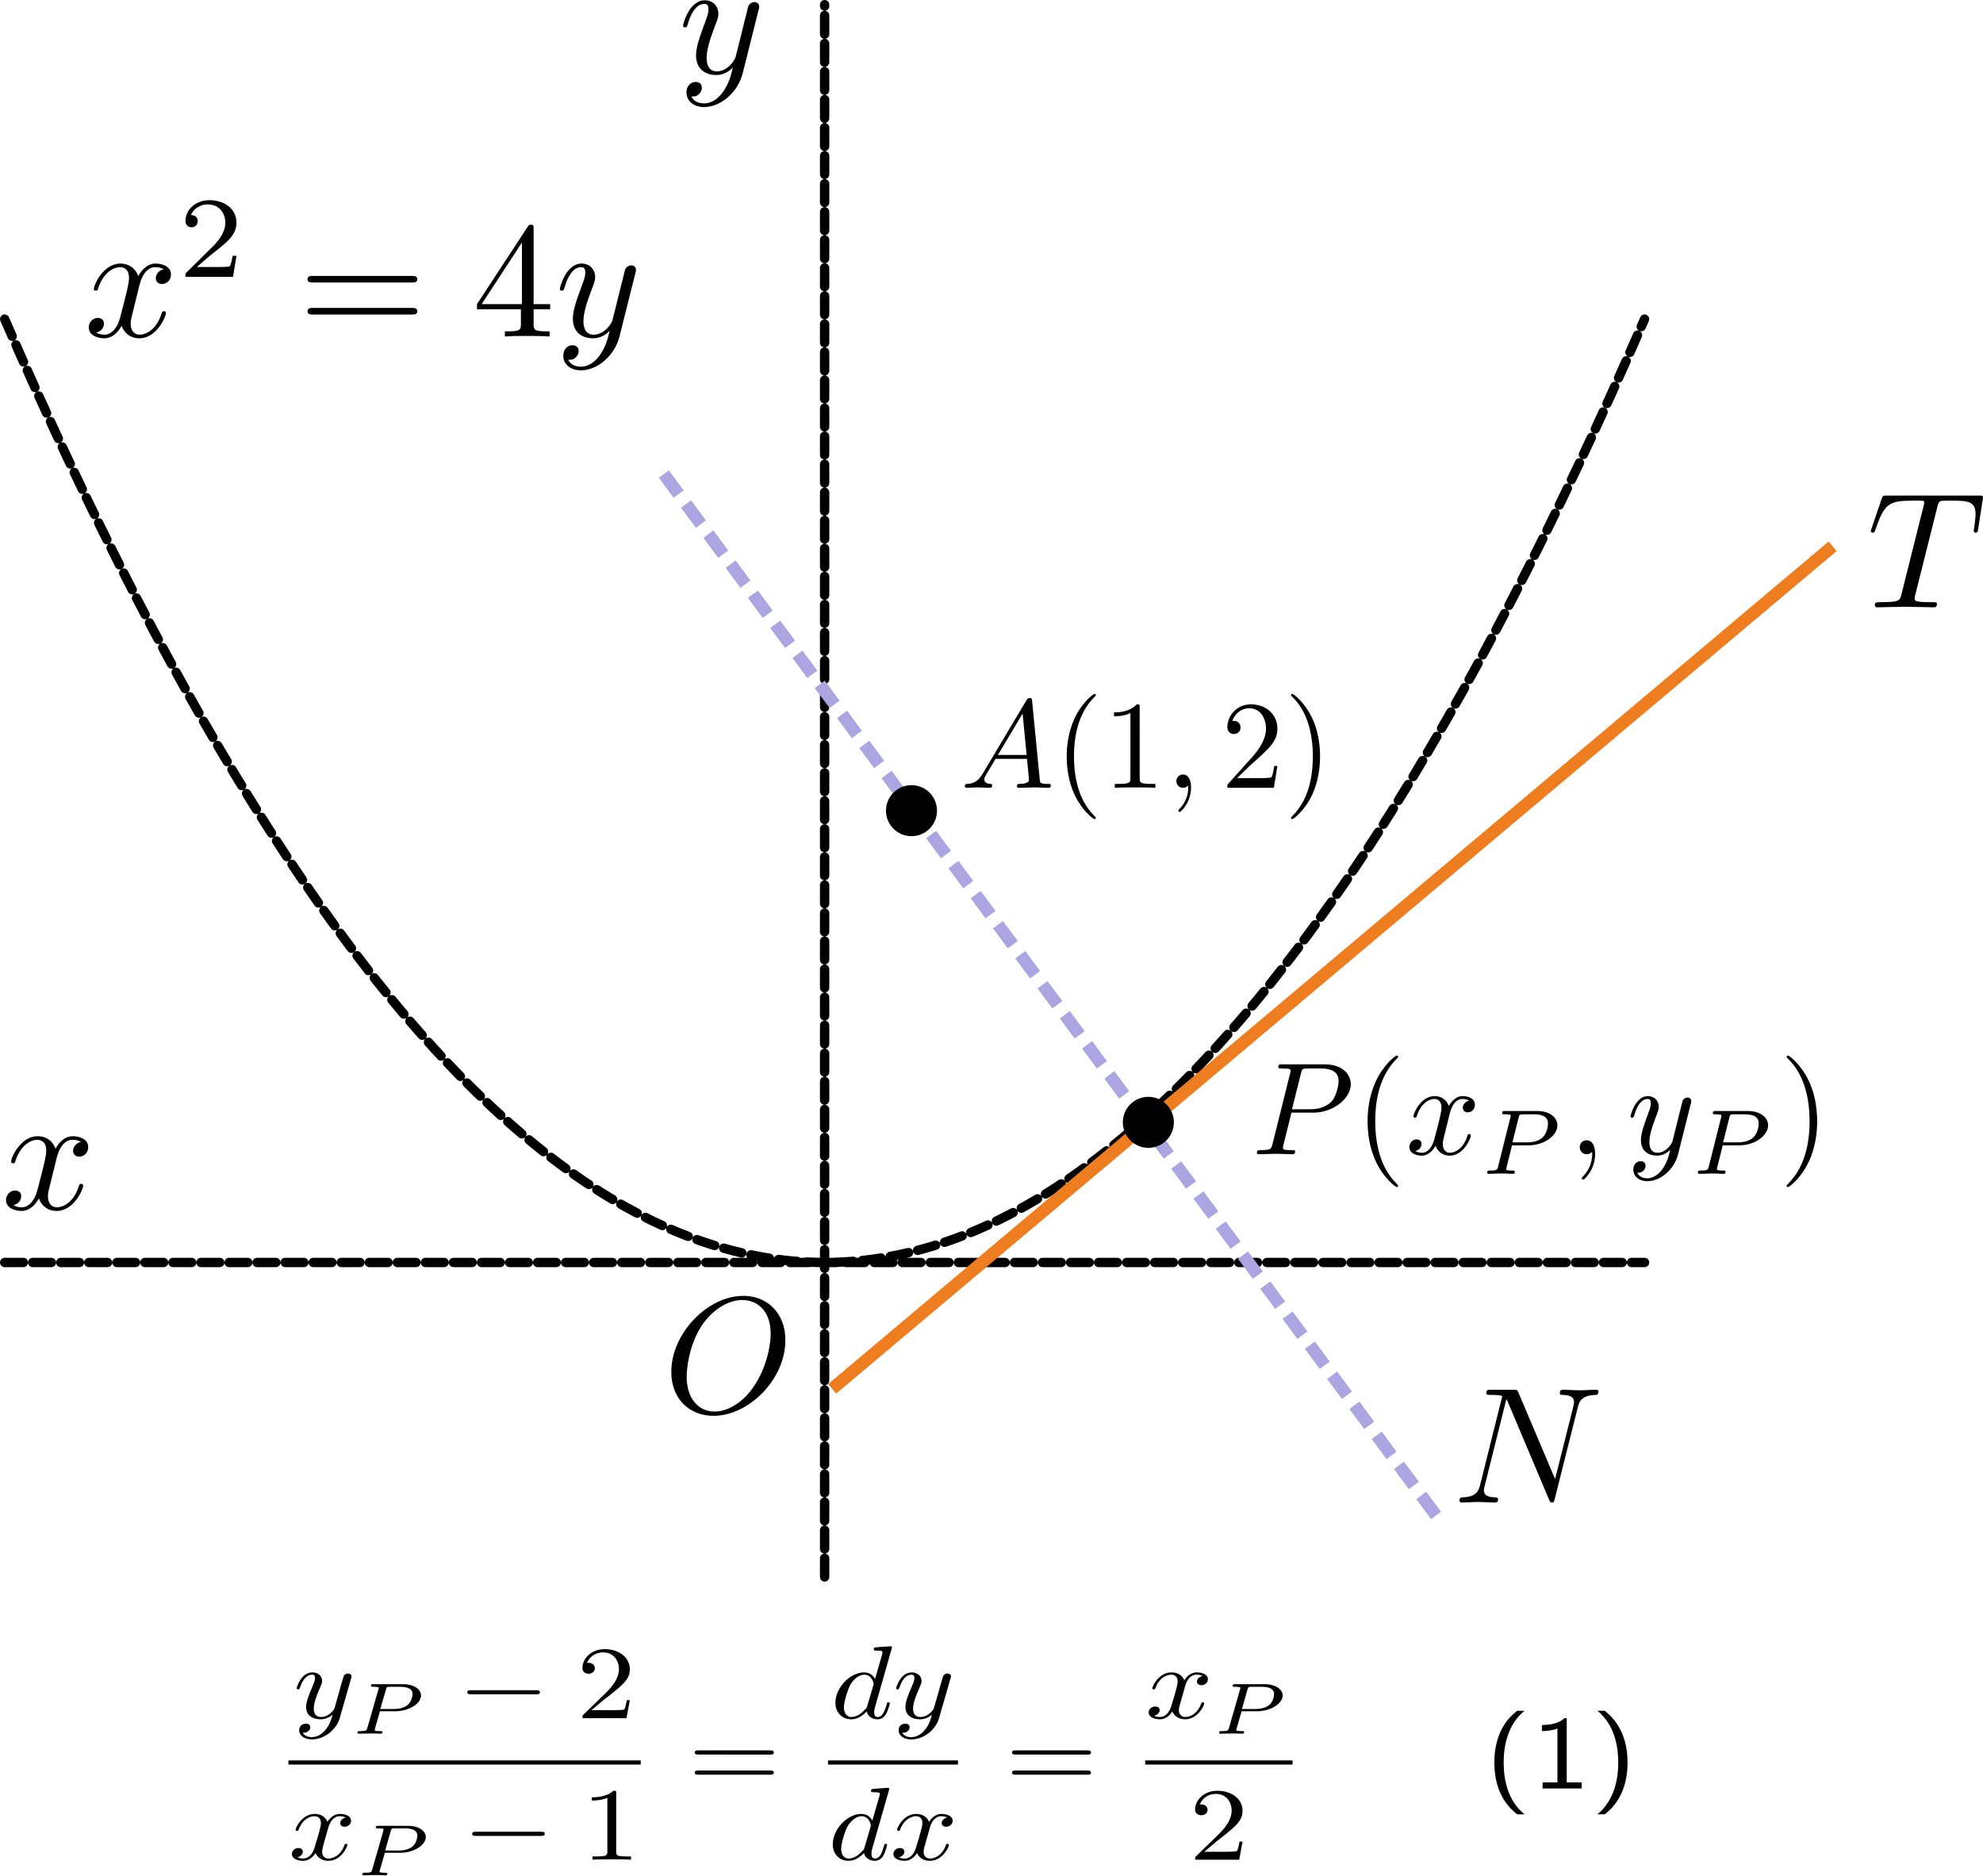 <?xml version="1.0" encoding="UTF-8" standalone="no"?>
<!-- Created with Inkscape (http://www.inkscape.org/) -->

<svg
   xmlns:ns0="http://www.iki.fi/pav/software/textext/"
   xmlns:dc="http://purl.org/dc/elements/1.1/"
   xmlns:cc="http://creativecommons.org/ns#"
   xmlns:rdf="http://www.w3.org/1999/02/22-rdf-syntax-ns#"
   xmlns:svg="http://www.w3.org/2000/svg"
   xmlns="http://www.w3.org/2000/svg"
   xmlns:sodipodi="http://sodipodi.sourceforge.net/DTD/sodipodi-0.dtd"
   xmlns:inkscape="http://www.inkscape.org/namespaces/inkscape"
   width="636.276"
   height="601.792"
   id="svg2"
   version="1.1"
   inkscape:version="0.48.3.1 r9886"
   sodipodi:docname="2-right.svg">
  <sodipodi:namedview
     id="base"
     pagecolor="#ffffff"
     bordercolor="#666666"
     borderopacity="1.0"
     inkscape:pageopacity="0.0"
     inkscape:pageshadow="2"
     inkscape:zoom="0.5"
     inkscape:cx="460.90075"
     inkscape:cy="229.05969"
     inkscape:document-units="px"
     inkscape:current-layer="layer1"
     showgrid="false"
     inkscape:window-width="820"
     inkscape:window-height="631"
     inkscape:window-x="169"
     inkscape:window-y="79"
     inkscape:window-maximized="0"
     showborder="false"
     inkscape:showpageshadow="false"
     fit-margin-top="0"
     fit-margin-left="0"
     fit-margin-right="0"
     fit-margin-bottom="0" />
  <defs
     id="defs4" />
  <g
     transform="translate(-68.497,-73.324)"
     inkscape:label="Layer 1"
     inkscape:groupmode="layer"
     id="layer1">
    <path
       inkscape:connector-curvature="0"
       id="path3869"
       title="pow(x,2)/6"
       d="m 69.997,478.39 526.181,0 m -263.091,100.892 0,-504.458 M 69.997,175.716 c 1.772,4.076 3.543,8.112 5.315,12.106 1.772,3.994 3.543,7.947 5.315,11.859 1.772,3.912 3.543,7.782 5.315,11.612 1.772,3.829 3.543,7.618 5.315,11.365 1.772,3.747 3.543,7.453 5.315,11.118 1.772,3.665 3.543,7.288 5.315,10.87 1.772,3.582 3.543,7.123 5.315,10.623 1.772,3.5 3.543,6.959 5.315,10.376 1.772,3.418 3.543,6.794 5.315,10.129 1.772,3.335 3.543,6.629 5.315,9.882 1.772,3.253 3.543,6.465 5.315,9.635 1.772,3.171 3.543,6.3 5.315,9.388 1.772,3.088 3.543,6.135 5.315,9.141 1.772,3.006 3.543,5.97 5.315,8.894 1.772,2.924 3.543,5.806 5.315,8.647 1.772,2.841 3.543,5.641 5.315,8.4 1.772,2.759 3.543,5.476 5.315,8.153 1.772,2.676 3.543,5.312 5.315,7.906 1.772,2.594 3.543,5.147 5.315,7.659 1.772,2.512 3.543,4.982 5.315,7.412 1.772,2.429 3.543,4.818 5.315,7.165 1.772,2.347 3.543,4.653 5.315,6.918 1.772,2.265 3.543,4.488 5.315,6.671 1.772,2.182 3.543,4.323 5.315,6.423 1.772,2.1 3.543,4.159 5.315,6.176 1.772,2.018 3.543,3.994 5.315,5.929 1.772,1.935 3.543,3.829 5.315,5.682 1.772,1.853 3.543,3.665 5.315,5.435 1.772,1.771 3.543,3.5 5.315,5.188 1.772,1.688 3.543,3.335 5.315,4.941 1.772,1.606 3.543,3.171 5.315,4.694 1.772,1.524 3.543,3.006 5.315,4.447 1.772,1.441 3.543,2.841 5.315,4.2 1.772,1.359 3.543,2.676 5.315,3.953 1.772,1.276 3.543,2.512 5.315,3.706 1.772,1.194 3.543,2.347 5.315,3.459 1.772,1.112 3.543,2.182 5.315,3.212 1.772,1.029 3.543,2.018 5.315,2.965 1.772,0.947 3.543,1.853 5.315,2.718 1.772,0.865 3.543,1.688 5.315,2.471 1.772,0.782 3.543,1.523 5.315,2.224 1.772,0.7 3.543,1.359 5.315,1.976 1.772,0.618 3.543,1.194 5.315,1.729 1.772,0.535 3.543,1.029 5.315,1.482 1.772,0.453 3.543,0.865 5.315,1.235 1.772,0.371 3.543,0.7 5.315,0.988 1.772,0.288 3.543,0.535 5.315,0.741 1.772,0.206 3.543,0.371 5.315,0.494 1.772,0.124 3.543,0.206 5.315,0.247 1.772,0.041 3.543,0.041 5.315,0 1.772,-0.041 3.543,-0.124 5.315,-0.247 1.772,-0.123 3.543,-0.288 5.315,-0.494 1.772,-0.206 3.543,-0.453 5.315,-0.741 1.772,-0.288 3.543,-0.618 5.315,-0.988 1.772,-0.371 3.543,-0.782 5.315,-1.235 1.772,-0.453 3.543,-0.947 5.315,-1.482 1.772,-0.535 3.543,-1.112 5.315,-1.729 1.772,-0.618 3.543,-1.276 5.315,-1.976 1.772,-0.7 3.543,-1.441 5.315,-2.224 1.772,-0.782 3.543,-1.606 5.315,-2.471 1.772,-0.865 3.543,-1.771 5.315,-2.718 1.772,-0.947 3.543,-1.935 5.315,-2.965 1.772,-1.029 3.543,-2.1 5.315,-3.212 1.772,-1.112 3.543,-2.265 5.315,-3.459 1.772,-1.194 3.543,-2.429 5.315,-3.706 1.772,-1.276 3.543,-2.594 5.315,-3.953 1.772,-1.359 3.543,-2.759 5.315,-4.2 1.772,-1.441 3.543,-2.924 5.315,-4.447 1.772,-1.523 3.543,-3.088 5.315,-4.694 1.772,-1.606 3.543,-3.253 5.315,-4.941 1.772,-1.688 3.543,-3.418 5.315,-5.188 1.772,-1.771 3.543,-3.582 5.315,-5.435 1.772,-1.853 3.543,-3.747 5.315,-5.682 1.772,-1.935 3.543,-3.912 5.315,-5.929 1.772,-2.018 3.543,-4.076 5.315,-6.176 1.772,-2.1 3.543,-4.241 5.315,-6.423 1.772,-2.182 3.543,-4.406 5.315,-6.671 1.772,-2.265 3.543,-4.571 5.315,-6.918 1.772,-2.347 3.543,-4.735 5.315,-7.165 1.772,-2.429 3.543,-4.9 5.315,-7.412 1.772,-2.512 3.543,-5.065 5.315,-7.659 1.772,-2.594 3.543,-5.229 5.315,-7.906 1.772,-2.676 3.543,-5.394 5.315,-8.153 1.772,-2.759 3.543,-5.559 5.315,-8.4 1.772,-2.841 3.543,-5.724 5.315,-8.647 1.772,-2.923 3.543,-5.888 5.315,-8.894 1.772,-3.006 3.543,-6.053 5.315,-9.141 1.772,-3.088 3.543,-6.218 5.315,-9.388 1.772,-3.171 3.543,-6.382 5.315,-9.635 1.772,-3.253 3.543,-6.547 5.315,-9.882 1.772,-3.335 3.543,-6.712 5.315,-10.129 1.772,-3.418 3.543,-6.876 5.315,-10.376 1.772,-3.5 3.543,-7.041 5.315,-10.623 1.772,-3.582 3.543,-7.206 5.315,-10.87 1.772,-3.665 3.543,-7.371 5.315,-11.118 1.772,-3.747 3.543,-7.535 5.315,-11.365 1.772,-3.829 3.543,-7.7 5.315,-11.612 1.772,-3.912 3.543,-7.865 5.315,-11.859 1.772,-3.994 3.543,-8.029 5.315,-12.106"
       style="fill:none;stroke:#000000;stroke-width:3;stroke-linecap:round;stroke-linejoin:round;stroke-miterlimit:4;stroke-opacity:1;stroke-dasharray:6, 3;stroke-dashoffset:0" />
    <path
       style="color:#000000;fill:none;stroke:#ee7d20;stroke-width:4;stroke-linecap:butt;stroke-linejoin:round;stroke-miterlimit:4;stroke-opacity:1;stroke-dasharray:none;stroke-dashoffset:0;marker:none;visibility:visible;display:inline;overflow:visible;enable-background:accumulate"
       d="M 335.501,518.94 656.52,248.608"
       id="path3876"
       inkscape:connector-curvature="0" />
    <path
       inkscape:connector-curvature="0"
       id="path3878"
       d="M 529.289,559.563 279.292,222.468"
       style="color:#000000;fill:#0000ff;stroke:#aba5e1;stroke-width:4;stroke-linecap:butt;stroke-linejoin:round;stroke-miterlimit:4;stroke-opacity:1;stroke-dasharray:8, 4;stroke-dashoffset:0;marker:none;visibility:visible;display:inline;overflow:visible;enable-background:accumulate" />
    <g
       transform="translate(-229.299,103.788)"
       id="g3888">
      <g
         style="font-style:normal;font-variant:normal;font-weight:normal;font-stretch:normal;letter-spacing:normal;word-spacing:normal;text-anchor:start;fill:none;stroke:#000000;stroke-linecap:butt;stroke-linejoin:miter;stroke-miterlimit:10.433;stroke-opacity:1;stroke-dasharray:none;stroke-dashoffset:0"
         id="content"
         transform="matrix(1.063,0,0,-1.063,-186.024,789.272)"
         xml:space="preserve"
         stroke-miterlimit="10.433"
         font-style="normal"
         font-variant="normal"
         font-weight="normal"
         font-stretch="normal"
         font-size-adjust="none"
         letter-spacing="normal"
         word-spacing="normal"><path
           style="fill:#000000;stroke-width:0"
           inkscape:connector-curvature="0"
           d="m 472.16,421.25 0.03,0.13 0.04,0.15 0.04,0.16 0.04,0.18 0.06,0.19 0.06,0.21 0.06,0.22 0.07,0.22 0.08,0.23 0.09,0.24 0.1,0.25 0.1,0.24 0.11,0.25 0.12,0.25 0.13,0.25 0.14,0.25 0.15,0.24 0.15,0.24 0.17,0.23 0.18,0.22 0.18,0.22 0.2,0.2 0.21,0.19 0.22,0.18 0.23,0.16 0.25,0.14 0.12,0.07 0.13,0.06 0.14,0.05 0.13,0.05 0.14,0.05 0.14,0.04 0.15,0.03 0.15,0.03 0.15,0.02 0.16,0.02 0.16,0.01 0.16,0 c 0.25,0 1.44,0 2.48,-0.64 -1.39,-0.25 -2.39,-1.5 -2.39,-2.69 0,-0.79 0.55,-1.75 1.89,-1.75 1.1,0 2.69,0.89 2.69,2.89 0,2.6 -2.94,3.28 -4.63,3.28 -2.89,0 -4.64,-2.64 -5.23,-3.78 -1.25,3.28 -3.94,3.78 -5.37,3.78 -5.19,0 -8.04,-6.42 -8.04,-7.67 0,-0.5 0.5,-0.5 0.61,-0.5 0.39,0 0.55,0.11 0.64,0.55 1.69,5.28 4.99,6.53 6.68,6.53 0.95,0 2.68,-0.44 2.68,-3.33 0,-1.54 -0.84,-4.89 -2.68,-11.86 -0.8,-3.09 -2.54,-5.18 -4.74,-5.18 -0.3,0 -1.44,0 -2.48,0.65 1.25,0.24 2.34,1.28 2.34,2.69 0,1.34 -1.09,1.73 -1.84,1.73 -1.5,0 -2.75,-1.29 -2.75,-2.89 0,-2.28 2.5,-3.28 4.68,-3.28 3.3,0 5.08,3.49 5.24,3.78 0.59,-1.84 2.39,-3.78 5.37,-3.78 5.14,0 7.99,6.42 7.99,7.67 0,0.5 -0.45,0.5 -0.61,0.5 -0.44,0 -0.55,-0.2 -0.64,-0.54 -1.64,-5.33 -5.03,-6.53 -6.63,-6.53 -1.95,0 -2.75,1.59 -2.75,3.29 0,1.1 0.3,2.19 0.86,4.38 z"
           id="path3891" /></g>    </g>
    <g
       transform="translate(-12.068,-260.677)"
       id="g3913">
      <g
         style="font-style:normal;font-variant:normal;font-weight:normal;font-stretch:normal;letter-spacing:normal;word-spacing:normal;text-anchor:start;fill:none;stroke:#000000;stroke-linecap:butt;stroke-linejoin:miter;stroke-miterlimit:10.433;stroke-opacity:1;stroke-dasharray:none;stroke-dashoffset:0"
         word-spacing="normal"
         letter-spacing="normal"
         font-size-adjust="none"
         font-stretch="normal"
         font-weight="normal"
         font-variant="normal"
         font-style="normal"
         stroke-miterlimit="10.433"
         xml:space="preserve"
         transform="matrix(1.063,0,0,-1.063,-186.024,789.272)"
         id="g3915"><path
           style="fill:#000000;stroke-width:0"
           inkscape:connector-curvature="0"
           id="path3917"
           d="m 479.74,425.18 0.01,0.04 0.01,0.03 0.01,0.06 0.02,0.05 0.01,0.06 0.01,0.05 0.02,0.04 0.01,0.05 0.01,0.04 0.01,0.04 0,0.04 0.01,0.04 0.01,0.04 0.01,0.03 0,0.03 0.01,0.03 0,0.03 0.01,0.03 0,0.03 0.01,0.05 0,0.06 0,0.05 0,0.05 0.01,0.05 0,0.03 0,0.03 0,0.03 0,0.03 c 0,0.91 -0.69,1.35 -1.44,1.35 -0.5,0 -1.3,-0.3 -1.75,-1.05 -0.1,-0.25 -0.5,-1.78 -0.69,-2.69 -0.36,-1.29 -0.7,-2.64 -1,-3.98 l -2.25,-8.97 c -0.19,-0.75 -2.33,-4.23 -5.62,-4.23 -2.54,0 -3.1,2.18 -3.1,4.03 0,2.29 0.86,5.39 2.55,9.76 0.8,2.05 1,2.6 1,3.6 0,2.23 -1.59,4.07 -4.09,4.07 -4.74,0 -6.58,-7.21 -6.58,-7.67 0,-0.5 0.5,-0.5 0.61,-0.5 0.5,0 0.54,0.11 0.79,0.91 1.35,4.69 3.33,6.17 5.03,6.17 0.4,0 1.25,0 1.25,-1.59 0,-1.25 -0.5,-2.53 -0.85,-3.49 -1.99,-5.28 -2.9,-8.12 -2.9,-10.47 0,-4.42 3.15,-5.92 6.08,-5.92 1.96,0 3.64,0.85 5.03,2.24 -0.64,-2.58 -1.23,-5.03 -3.23,-7.68 -1.3,-1.68 -3.19,-3.14 -5.48,-3.14 -0.69,0 -2.94,0.16 -3.79,2.1 0.8,0 1.46,0 2.14,0.61 0.5,0.43 1,1.09 1,2.03 0,1.55 -1.34,1.75 -1.84,1.75 -1.14,0 -2.8,-0.8 -2.8,-3.24 0,-2.5 2.21,-4.34 5.29,-4.34 5.14,0 10.26,4.55 11.67,10.17 z" /></g>    </g>
    <g
       transform="translate(-202.749,-176.198)"
       id="g3945">
      <g
         style="font-style:normal;font-variant:normal;font-weight:normal;font-stretch:normal;letter-spacing:normal;word-spacing:normal;text-anchor:start;fill:none;stroke:#000000;stroke-linecap:butt;stroke-linejoin:miter;stroke-miterlimit:10.433;stroke-opacity:1;stroke-dasharray:none;stroke-dashoffset:0"
         id="g3947"
         transform="matrix(1.063,0,0,-1.063,-186.024,789.272)"
         xml:space="preserve"
         stroke-miterlimit="10.433"
         font-style="normal"
         font-variant="normal"
         font-weight="normal"
         font-stretch="normal"
         font-size-adjust="none"
         letter-spacing="normal"
         word-spacing="normal"><path
           style="fill:#000000;stroke-width:0"
           inkscape:connector-curvature="0"
           d="m 472.16,421.25 0.03,0.13 0.04,0.15 0.04,0.16 0.04,0.18 0.06,0.19 0.06,0.21 0.06,0.22 0.07,0.22 0.08,0.23 0.09,0.24 0.1,0.25 0.1,0.24 0.11,0.25 0.12,0.25 0.13,0.25 0.14,0.25 0.15,0.24 0.15,0.24 0.17,0.23 0.18,0.22 0.18,0.22 0.2,0.2 0.21,0.19 0.22,0.18 0.23,0.16 0.25,0.14 0.12,0.07 0.13,0.06 0.14,0.05 0.13,0.05 0.14,0.05 0.14,0.04 0.15,0.03 0.15,0.03 0.15,0.02 0.16,0.02 0.16,0.01 0.16,0 c 0.25,0 1.44,0 2.48,-0.64 -1.39,-0.25 -2.39,-1.5 -2.39,-2.69 0,-0.79 0.55,-1.75 1.89,-1.75 1.1,0 2.69,0.89 2.69,2.89 0,2.6 -2.94,3.28 -4.63,3.28 -2.89,0 -4.64,-2.64 -5.23,-3.78 -1.25,3.28 -3.94,3.78 -5.37,3.78 -5.19,0 -8.04,-6.42 -8.04,-7.67 0,-0.5 0.5,-0.5 0.61,-0.5 0.39,0 0.55,0.11 0.64,0.55 1.69,5.28 4.99,6.53 6.68,6.53 0.95,0 2.68,-0.44 2.68,-3.33 0,-1.54 -0.84,-4.89 -2.68,-11.86 -0.8,-3.09 -2.54,-5.18 -4.74,-5.18 -0.3,0 -1.44,0 -2.48,0.65 1.25,0.24 2.34,1.28 2.34,2.69 0,1.34 -1.09,1.73 -1.84,1.73 -1.5,0 -2.75,-1.29 -2.75,-2.89 0,-2.28 2.5,-3.28 4.68,-3.28 3.3,0 5.08,3.49 5.24,3.78 0.59,-1.84 2.39,-3.78 5.37,-3.78 5.14,0 7.99,6.42 7.99,7.67 0,0.5 -0.45,0.5 -0.61,0.5 -0.44,0 -0.55,-0.2 -0.64,-0.54 -1.64,-5.33 -5.03,-6.53 -6.63,-6.53 -1.95,0 -2.75,1.59 -2.75,3.29 0,1.1 0.3,2.19 0.86,4.38 z"
           id="path3949" /><path
           style="fill:#000000;stroke-width:0"
           inkscape:connector-curvature="0"
           d="m 501.55,430.54 h -1.18 c -0.1,-0.76 -0.46,-2.83 -0.91,-3.17 -0.26,-0.2 -2.95,-0.2 -3.44,-0.2 h -6.42 c 3.66,3.23 4.88,4.2 6.97,5.84 2.58,2.06 4.98,4.22 4.98,7.53 0,4.22 -3.68,6.8 -8.15,6.8 -4.31,0 -7.25,-3.03 -7.25,-6.23 0,-1.79 1.5,-1.96 1.86,-1.96 0.83,0 1.84,0.6 1.84,1.85 0,0.62 -0.25,1.84 -2.06,1.84 1.08,2.47 3.45,3.23 5.09,3.23 3.49,0 5.3,-2.7 5.3,-5.53 0,-3.03 -2.16,-5.43 -3.28,-6.68 l -8.39,-8.3 c -0.36,-0.31 -0.36,-0.39 -0.36,-1.36 h 14.36 z"
           id="path3951" /><path
           style="fill:#000000;stroke-width:0"
           inkscape:connector-curvature="0"
           d="m 554.43,422.5 0.14,0 0.15,0 0.14,0 0.07,0.01 0.08,0 0.07,0.01 0.07,0.01 0.07,0.01 0.07,0.01 0.07,0.01 0.06,0.02 0.07,0.02 0.06,0.02 0.06,0.02 0.06,0.03 0.06,0.03 0.05,0.04 0.05,0.03 0.05,0.05 0.04,0.04 0.04,0.05 0.02,0.03 0.02,0.03 0.01,0.02 0.02,0.03 0.01,0.03 0.02,0.04 0.01,0.03 0.01,0.04 0.01,0.03 0.01,0.04 0,0.04 0.01,0.04 0,0.04 0.01,0.04 0,0.04 0,0.05 c 0,1 -0.95,1 -1.64,1 h -29.84 c -0.71,0 -1.64,0 -1.64,-1 0,-0.98 0.93,-0.98 1.68,-0.98 z"
           id="path3953" /><path
           style="fill:#000000;stroke-width:0"
           inkscape:connector-curvature="0"
           d="m 554.48,412.82 0.07,0 0.06,0 0.14,0.01 0.14,0 0.07,0 0.07,0.01 0.07,0.01 0.07,0 0.06,0.01 0.07,0.02 0.07,0.01 0.06,0.02 0.07,0.02 0.06,0.02 0.06,0.02 0.06,0.03 0.05,0.03 0.05,0.04 0.05,0.04 0.05,0.04 0.04,0.05 0.02,0.02 0.02,0.03 0.02,0.02 0.02,0.03 0.01,0.03 0.02,0.03 0.01,0.03 0.02,0.03 0.01,0.04 0.01,0.03 0.01,0.04 0.01,0.04 0,0.04 0.01,0.04 0,0.04 0.01,0.04 0,0.05 0,0.04 c 0,1 -0.95,1 -1.69,1 h -29.75 c -0.75,0 -1.68,0 -1.68,-1 0,-1 0.93,-1 1.64,-1 z"
           id="path3955" /><path
           style="fill:#000000;stroke-width:0"
           inkscape:connector-curvature="0"
           d="m 587.4,414.42 v -4.33 c 0,-1.8 -0.1,-2.34 -3.78,-2.34 h -1.05 v -1.55 c 2.05,0.16 4.64,0.16 6.73,0.16 2.1,0 4.74,0 6.77,-0.16 v 1.55 h -1.05 c -3.68,0 -3.78,0.54 -3.78,2.34 v 4.33 h 4.99 v 1.54 h -4.99 v 22.68 c 0,1 0,1.29 -0.79,1.29 -0.46,0 -0.6,0 -1,-0.61 l -15.3,-23.36 h 1.4 l 12.16,18.58 v -18.58 h -12.16 -1.4 v -1.54 z"
           id="path3957" /><path
           style="fill:#000000;stroke-width:0"
           inkscape:connector-curvature="0"
           d="m 621.93,425.18 0.01,0.04 0.01,0.03 0.02,0.06 0.01,0.05 0.02,0.06 0.01,0.05 0.01,0.04 0.01,0.05 0.01,0.04 0.01,0.04 0.01,0.04 0.01,0.04 0.01,0.04 0,0.03 0.01,0.03 0,0.03 0.01,0.03 0,0.03 0.01,0.03 0,0.05 0.01,0.06 0,0.05 0,0.05 0,0.05 0,0.03 0,0.03 0,0.03 0,0.03 c 0,0.91 -0.69,1.35 -1.44,1.35 -0.5,0 -1.29,-0.3 -1.75,-1.05 -0.09,-0.25 -0.5,-1.78 -0.68,-2.69 -0.36,-1.29 -0.71,-2.64 -1,-3.98 L 615,410.98 c -0.19,-0.75 -2.33,-4.23 -5.63,-4.23 -2.53,0 -3.09,2.18 -3.09,4.03 0,2.29 0.86,5.39 2.54,9.76 0.8,2.05 1,2.6 1,3.6 0,2.23 -1.59,4.07 -4.09,4.07 -4.73,0 -6.58,-7.21 -6.58,-7.67 0,-0.5 0.5,-0.5 0.61,-0.5 0.5,0 0.55,0.11 0.8,0.91 1.34,4.69 3.33,6.17 5.03,6.17 0.39,0 1.25,0 1.25,-1.59 0,-1.25 -0.5,-2.53 -0.86,-3.49 -1.98,-5.28 -2.89,-8.12 -2.89,-10.47 0,-4.42 3.14,-5.92 6.08,-5.92 1.95,0 3.64,0.85 5.03,2.24 -0.64,-2.58 -1.23,-5.03 -3.23,-7.68 -1.3,-1.68 -3.19,-3.14 -5.49,-3.14 -0.69,0 -2.94,0.16 -3.78,2.1 0.8,0 1.45,0 2.14,0.61 0.5,0.43 1,1.09 1,2.03 0,1.55 -1.34,1.75 -1.84,1.75 -1.15,0 -2.8,-0.8 -2.8,-3.24 0,-2.5 2.2,-4.34 5.28,-4.34 5.14,0 10.27,4.55 11.67,10.17 z"
           id="path3959" /></g>    </g>
    <g
       transform="translate(369.292,-89.306)"
       id="g4003">
      <g
         style="font-style:normal;font-variant:normal;font-weight:normal;font-stretch:normal;letter-spacing:normal;word-spacing:normal;text-anchor:start;fill:none;stroke:#000000;stroke-linecap:butt;stroke-linejoin:miter;stroke-miterlimit:10.433;stroke-opacity:1;stroke-dasharray:none;stroke-dashoffset:0"
         word-spacing="normal"
         letter-spacing="normal"
         font-size-adjust="none"
         font-stretch="normal"
         font-weight="normal"
         font-variant="normal"
         font-style="normal"
         stroke-miterlimit="10.433"
         xml:space="preserve"
         transform="matrix(1.063,0,0,-1.063,-186.024,789.272)"
         id="g4005"><path
           style="fill:#000000;stroke-width:0"
           inkscape:connector-curvature="0"
           id="path4007"
           d="m 476.8,436.43 0.02,0.07 0.01,0.06 0.03,0.12 0.03,0.12 0.03,0.11 0.03,0.11 0.03,0.09 0.03,0.1 0.03,0.09 0.03,0.08 0.03,0.08 0.03,0.07 0.03,0.07 0.03,0.06 0.03,0.06 0.03,0.06 0.03,0.05 0.03,0.05 0.03,0.04 0.04,0.04 0.03,0.04 0.04,0.04 0.03,0.03 0.04,0.03 0.04,0.03 0.04,0.02 0.05,0.03 0.04,0.02 0.05,0.02 0.04,0.01 0.05,0.02 0.06,0.01 0.05,0.02 c 0.45,0.11 2.1,0.11 3.14,0.11 5.03,0 7.27,-0.21 7.27,-4.1 0,-0.73 -0.19,-2.68 -0.39,-3.98 -0.05,-0.19 -0.16,-0.8 -0.16,-0.94 0,-0.3 0.16,-0.66 0.59,-0.66 0.57,0 0.66,0.41 0.75,1.16 l 1.35,8.66 c 0.06,0.2 0.11,0.7 0.11,0.86 0,0.54 -0.5,0.54 -1.35,0.54 H 461.6 c -1.21,0 -1.25,-0.06 -1.6,-1 l -2.98,-8.76 c -0.06,-0.11 -0.3,-0.8 -0.3,-0.91 0,-0.3 0.24,-0.55 0.6,-0.55 0.5,0 0.54,0.25 0.84,1.05 2.69,7.72 3.98,8.63 11.36,8.63 h 1.94 c 1.4,0 1.4,-0.21 1.4,-0.6 0,-0.31 -0.15,-0.9 -0.2,-1.04 l -6.67,-26.61 c -0.45,-1.85 -0.61,-2.39 -5.94,-2.39 -1.8,0 -2.09,0 -2.09,-0.96 0,-0.59 0.54,-0.59 0.84,-0.59 1.36,0 2.75,0.09 4.09,0.09 1.4,0 2.85,0.07 4.24,0.07 1.39,0 2.78,-0.07 4.14,-0.07 1.44,0 2.94,-0.09 4.33,-0.09 0.5,0 1.09,0 1.09,1 0,0.55 -0.39,0.55 -1.69,0.55 -1.25,0 -1.89,0 -3.18,0.09 -1.46,0.16 -1.85,0.3 -1.85,1.09 0,0.07 0,0.32 0.19,1.05 z" /></g>    </g>
    <g
       transform="translate(236.54,197.921)"
       id="g4057">
      <g
         style="font-style:normal;font-variant:normal;font-weight:normal;font-stretch:normal;letter-spacing:normal;word-spacing:normal;text-anchor:start;fill:none;stroke:#000000;stroke-linecap:butt;stroke-linejoin:miter;stroke-miterlimit:10.433;stroke-opacity:1;stroke-dasharray:none;stroke-dashoffset:0"
         id="g4059"
         transform="matrix(1.063,0,0,-1.063,-186.024,789.272)"
         xml:space="preserve"
         stroke-miterlimit="10.433"
         font-style="normal"
         font-variant="normal"
         font-weight="normal"
         font-stretch="normal"
         font-size-adjust="none"
         letter-spacing="normal"
         word-spacing="normal"><path
           style="fill:#000000;stroke-width:0"
           inkscape:connector-curvature="0"
           d="m 493.19,435 0.1,0.37 0.05,0.18 0.06,0.17 0.06,0.18 0.07,0.17 0.07,0.16 0.08,0.16 0.08,0.16 0.09,0.16 0.1,0.15 0.1,0.14 0.12,0.14 0.12,0.14 0.13,0.13 0.15,0.12 0.15,0.12 0.16,0.11 0.18,0.11 0.18,0.11 0.2,0.09 0.21,0.09 0.23,0.09 0.23,0.07 0.26,0.07 0.26,0.07 0.28,0.05 0.3,0.05 0.31,0.04 0.33,0.04 0.35,0.03 0.18,0.01 0.19,0 c 0.25,0 0.84,0.05 0.84,1 0,0.05 0,0.55 -0.64,0.55 -1.66,0 -3.39,-0.16 -5.03,-0.16 -1.7,0 -3.44,0.16 -5.1,0.16 -0.29,0 -0.89,0 -0.89,-1 0,-0.55 0.5,-0.55 0.89,-0.55 2.85,-0.04 3.4,-1.09 3.4,-2.18 0,-0.16 -0.1,-0.91 -0.15,-1.05 l -5.57,-22.17 -11.02,26 c -0.41,0.9 -0.45,0.95 -1.59,0.95 h -6.67 c -1,0 -1.46,0 -1.46,-1 0,-0.55 0.46,-0.55 1.39,-0.55 0.25,0 3.39,0 3.39,-0.45 l -6.67,-26.75 c -0.5,-2 -1.34,-3.59 -5.37,-3.73 -0.32,0 -0.86,-0.05 -0.86,-1 0,-0.35 0.25,-0.55 0.65,-0.55 1.6,0 3.33,0.16 4.99,0.16 1.69,0 3.48,-0.16 5.12,-0.16 0.25,0 0.89,0 0.89,1 0,0.5 -0.43,0.55 -0.98,0.55 -2.89,0.09 -3.3,1.18 -3.3,2.18 0,0.35 0.05,0.6 0.21,1.14 l 6.57,26.32 c 0.21,-0.3 0.21,-0.39 0.46,-0.89 l 12.4,-29.35 c 0.35,-0.86 0.49,-0.95 0.94,-0.95 0.55,0 0.55,0.16 0.8,1.05 z"
           id="path4061" /></g>    </g>
    <g
       transform="matrix(0.759,0,0,0.759,150.343,54.759)"
       id="g4117">
      <g
         style="font-style:normal;font-variant:normal;font-weight:normal;font-stretch:normal;letter-spacing:normal;word-spacing:normal;text-anchor:start;fill:none;stroke:#000000;stroke-linecap:butt;stroke-linejoin:miter;stroke-miterlimit:10.433;stroke-opacity:1;stroke-dasharray:none;stroke-dashoffset:0"
         word-spacing="normal"
         letter-spacing="normal"
         font-size-adjust="none"
         font-stretch="normal"
         font-weight="normal"
         font-variant="normal"
         font-style="normal"
         stroke-miterlimit="10.433"
         xml:space="preserve"
         transform="matrix(1.063,0,0,-1.063,-186.024,789.272)"
         id="g4119"><path
           style="fill:#000000;stroke-width:0"
           inkscape:connector-curvature="0"
           id="path4121"
           d="m 464.44,411.93 -0.19,-0.3 -0.18,-0.29 -0.19,-0.28 -0.19,-0.26 -0.18,-0.25 -0.19,-0.23 -0.19,-0.22 -0.18,-0.21 -0.19,-0.2 -0.19,-0.18 -0.18,-0.17 -0.19,-0.16 -0.19,-0.15 -0.18,-0.14 -0.19,-0.13 -0.19,-0.12 -0.19,-0.11 -0.19,-0.1 -0.19,-0.09 -0.19,-0.09 -0.19,-0.07 -0.2,-0.07 -0.19,-0.07 -0.2,-0.05 -0.19,-0.05 -0.2,-0.04 -0.2,-0.04 -0.19,-0.03 -0.41,-0.05 -0.4,-0.03 c -0.61,-0.05 -1.05,-0.05 -1.05,-1 0,-0.3 0.25,-0.55 0.64,-0.55 1.34,0 2.89,0.16 4.28,0.16 1.64,0 3.39,-0.16 4.99,-0.16 0.29,0 0.95,0 0.95,0.95 0,0.55 -0.45,0.6 -0.8,0.6 -1.15,0.09 -2.34,0.5 -2.34,1.73 0,0.61 0.3,1.16 0.69,1.84 l 3.79,6.39 h 12.5 l -0.14,1.54 h -11.42 l 9.83,16.45 1.59,-16.45 0.14,-1.54 c 0.11,-1.04 0.8,-7.82 0.8,-8.32 0,-1.5 -2.59,-1.64 -3.58,-1.64 -0.7,0 -1.2,0 -1.2,-1 0,-0.55 0.59,-0.55 0.7,-0.55 2.03,0 4.19,0.16 6.22,0.16 1.25,0 4.39,-0.16 5.64,-0.16 0.3,0 0.89,0 0.89,1 0,0.55 -0.5,0.55 -1.14,0.55 -3.09,0 -3.09,0.34 -3.25,1.79 l -3.03,31.13 c -0.11,1 -0.11,1.2 -0.95,1.2 -0.8,0 -0.99,-0.34 -1.3,-0.84 z" /><path
           style="fill:#000000;stroke-width:0"
           inkscape:connector-curvature="0"
           id="path4123"
           d="m 509.32,394.25 0,0.02 0,0.03 0,0.01 -0.01,0.02 0,0.01 0,0.02 -0.01,0.01 -0.01,0.02 0,0.02 -0.01,0.02 -0.02,0.02 -0.01,0.03 -0.02,0.02 -0.02,0.03 -0.02,0.03 -0.02,0.03 -0.03,0.03 -0.03,0.04 -0.01,0.02 -0.02,0.02 -0.02,0.02 -0.01,0.02 -0.02,0.02 -0.02,0.03 -0.02,0.02 -0.03,0.02 -0.02,0.03 -0.02,0.02 -0.03,0.03 -0.02,0.03 -0.03,0.03 -0.03,0.03 -0.03,0.03 -0.02,0.03 -0.04,0.03 -0.03,0.03 -0.03,0.04 -0.03,0.03 -0.04,0.04 -0.04,0.03 -0.03,0.04 -0.04,0.04 c -6.22,6.28 -7.82,15.69 -7.82,23.31 0,8.67 1.89,17.35 8.02,23.56 0.64,0.61 0.64,0.71 0.64,0.86 0,0.35 -0.19,0.49 -0.48,0.49 -0.5,0 -4.99,-3.38 -7.93,-9.7 -2.54,-5.49 -3.14,-11.02 -3.14,-15.21 0,-3.89 0.55,-9.9 3.28,-15.54 2.99,-6.13 7.29,-9.36 7.79,-9.36 0.29,0 0.48,0.14 0.48,0.5 z" /><path
           style="fill:#000000;stroke-width:0"
           inkscape:connector-curvature="0"
           id="path4125"
           d="m 526.79,438.09 0,0.05 0,0.06 0,0.05 0,0.05 0,0.05 0,0.05 0,0.04 0,0.05 0,0.04 0,0.04 0,0.04 0,0.04 -0.01,0.04 0,0.03 0,0.04 0,0.03 -0.01,0.07 -0.01,0.06 -0.01,0.05 -0.02,0.05 -0.01,0.05 -0.02,0.04 -0.02,0.04 -0.03,0.03 -0.03,0.03 -0.03,0.03 -0.04,0.03 -0.04,0.02 -0.04,0.02 -0.02,0.01 -0.03,0.01 -0.02,0 -0.03,0.01 -0.03,0.01 -0.03,0 -0.03,0.01 -0.03,0 -0.03,0.01 -0.04,0 -0.03,0 -0.04,0.01 -0.04,0 -0.04,0 -0.04,0 -0.05,0 -0.04,0 -0.05,0.01 -0.04,0 -0.05,0 -0.06,0 -0.05,0 c -3.09,-3.19 -7.47,-3.19 -9.06,-3.19 v -1.55 c 1,0 3.94,0 6.51,1.3 v -25.81 c 0,-1.8 -0.13,-2.39 -4.62,-2.39 h -1.59 v -1.55 c 1.75,0.16 6.08,0.16 8.06,0.16 2,0 6.33,0 8.08,-0.16 v 1.55 h -1.6 c -4.48,0 -4.64,0.54 -4.64,2.39 z" /><path
           style="fill:#000000;stroke-width:0"
           inkscape:connector-curvature="0"
           id="path4127"
           d="m 547.22,406.25 0,0.3 -0.02,0.3 -0.01,0.29 -0.03,0.28 -0.03,0.27 -0.04,0.26 -0.04,0.26 -0.05,0.24 -0.06,0.24 -0.07,0.23 -0.07,0.22 -0.07,0.21 -0.09,0.2 -0.09,0.19 -0.09,0.19 -0.1,0.17 -0.11,0.16 -0.11,0.16 -0.12,0.14 -0.12,0.13 -0.13,0.13 -0.13,0.11 -0.14,0.1 -0.15,0.1 -0.15,0.08 -0.15,0.07 -0.16,0.06 -0.16,0.05 -0.17,0.04 -0.17,0.03 -0.18,0.01 -0.18,0.01 c -1.64,0 -2.64,-1.25 -2.64,-2.64 0,-1.34 1,-2.64 2.64,-2.64 0.59,0 1.25,0.2 1.75,0.64 0.14,0.11 0.2,0.16 0.25,0.16 0.05,0 0.09,-0.05 0.09,-0.75 0,-3.69 -1.73,-6.68 -3.39,-8.32 -0.54,-0.54 -0.54,-0.65 -0.54,-0.79 0,-0.36 0.25,-0.55 0.5,-0.55 0.54,0 4.53,3.83 4.53,9.66 z" /><path
           style="fill:#000000;stroke-width:0"
           inkscape:connector-curvature="0"
           id="path4129"
           d="m 565.52,410.04 5.28,5.13 c 7.76,6.87 10.76,9.56 10.76,14.54 0,5.69 -4.48,9.68 -10.56,9.68 -5.64,0 -9.33,-4.6 -9.33,-9.03 0,-2.79 2.5,-2.79 2.64,-2.79 0.86,0 2.6,0.6 2.6,2.64 0,1.3 -0.89,2.6 -2.64,2.6 -0.39,0 -0.5,0 -0.65,-0.05 1.15,3.24 3.83,5.08 6.72,5.08 4.54,0 6.69,-4.05 6.69,-8.13 0,-3.98 -2.5,-7.92 -5.23,-11.01 l -9.57,-10.66 c -0.56,-0.54 -0.56,-0.64 -0.56,-1.84 h 18.49 l 1.4,8.67 h -1.25 c -0.25,-1.5 -0.59,-3.69 -1.09,-4.44 -0.36,-0.39 -3.64,-0.39 -4.74,-0.39 z" /><path
           style="fill:#000000;stroke-width:0"
           inkscape:connector-curvature="0"
           id="path4131"
           d="m 598.53,418.65 0,0.37 0,0.39 -0.01,0.39 -0.01,0.41 -0.04,0.84 -0.06,0.88 -0.09,0.92 -0.1,0.95 -0.14,0.97 -0.16,1.01 -0.2,1.02 -0.23,1.03 -0.26,1.05 -0.31,1.06 -0.35,1.07 -0.39,1.07 -0.21,0.53 -0.23,0.53 -0.24,0.53 -0.25,0.53 c -2.98,6.12 -7.26,9.36 -7.76,9.36 -0.3,0 -0.5,-0.19 -0.5,-0.49 0,-0.15 0,-0.25 0.94,-1.15 4.89,-4.92 7.73,-12.85 7.73,-23.27 0,-8.51 -1.84,-17.28 -8.03,-23.56 -0.64,-0.59 -0.64,-0.7 -0.64,-0.84 0,-0.3 0.2,-0.5 0.5,-0.5 0.5,0 4.97,3.39 7.92,9.71 2.53,5.47 3.12,11 3.12,15.19 z" /></g>    </g>
    <g
       transform="matrix(0.797,0,0,0.797,232.431,158.742)"
       id="g4203">
      <g
         style="font-style:normal;font-variant:normal;font-weight:normal;font-stretch:normal;letter-spacing:normal;word-spacing:normal;text-anchor:start;fill:none;stroke:#000000;stroke-linecap:butt;stroke-linejoin:miter;stroke-miterlimit:10.433;stroke-opacity:1;stroke-dasharray:none;stroke-dashoffset:0"
         id="g4205"
         transform="matrix(1.063,0,0,-1.063,-186.024,789.272)"
         xml:space="preserve"
         stroke-miterlimit="10.433"
         font-style="normal"
         font-variant="normal"
         font-weight="normal"
         font-stretch="normal"
         font-size-adjust="none"
         letter-spacing="normal"
         word-spacing="normal"><path
           style="fill:#000000;stroke-width:0"
           inkscape:connector-curvature="0"
           d="m 470.61,421.95 0.21,1.28 3.39,13.56 c 0.43,1.74 0.54,1.89 2.68,1.89 h 4.79 c 4.14,0 6.78,-1.34 6.78,-4.78 0,-1.95 -1,-6.23 -2.94,-8.03 -2.5,-2.23 -5.48,-2.64 -7.69,-2.64 h -7.01 l -0.21,-1.28 h 8.47 c 7.08,0 14,5.17 14,10.75 0,3.84 -3.28,7.53 -9.81,7.53 h -16.14 c -0.95,0 -1.5,0 -1.5,-0.95 0,-0.6 0.45,-0.6 1.45,-0.6 0.64,0 1.55,-0.04 2.14,-0.09 0.8,-0.11 1.1,-0.25 1.1,-0.8 0,-0.2 -0.05,-0.36 -0.21,-0.95 l -6.67,-26.75 c -0.5,-1.95 -0.59,-2.34 -4.53,-2.34 -0.84,0 -1.39,0 -1.39,-0.96 0,-0.59 0.59,-0.59 0.73,-0.59 1.41,0 4.94,0.16 6.33,0.16 1.05,0 2.14,-0.07 3.19,-0.07 1.11,0 2.2,-0.09 3.25,-0.09 0.34,0 0.98,0 0.98,1 0,0.55 -0.43,0.55 -1.39,0.55 -1.84,0 -3.23,0 -3.23,0.89 0,0.29 0.09,0.54 0.14,0.84 z"
           id="path4207" /><path
           style="fill:#000000;stroke-width:0"
           inkscape:connector-curvature="0"
           d="m 511,394.25 0,0.02 0,0.03 0,0.01 0,0.02 0,0.01 -0.01,0.02 0,0.01 -0.01,0.02 -0.01,0.02 -0.01,0.02 -0.01,0.02 -0.02,0.03 -0.01,0.02 -0.02,0.03 -0.02,0.03 -0.03,0.03 -0.02,0.03 -0.03,0.04 -0.02,0.02 -0.01,0.02 -0.02,0.02 -0.02,0.02 -0.02,0.02 -0.02,0.03 -0.02,0.02 -0.02,0.02 -0.02,0.03 -0.03,0.02 -0.02,0.03 -0.03,0.03 -0.03,0.03 -0.02,0.03 -0.03,0.03 -0.03,0.03 -0.03,0.03 -0.03,0.03 -0.04,0.04 -0.03,0.03 -0.04,0.04 -0.03,0.03 -0.04,0.04 -0.04,0.04 c -6.22,6.28 -7.81,15.69 -7.81,23.31 0,8.67 1.89,17.35 8.01,23.56 0.64,0.61 0.64,0.71 0.64,0.86 0,0.35 -0.18,0.49 -0.48,0.49 -0.5,0 -4.98,-3.38 -7.92,-9.7 -2.55,-5.49 -3.14,-11.02 -3.14,-15.21 0,-3.89 0.54,-9.9 3.28,-15.54 2.98,-6.13 7.28,-9.36 7.78,-9.36 0.3,0 0.48,0.14 0.48,0.5 z"
           id="path4209" /><path
           style="fill:#000000;stroke-width:0"
           inkscape:connector-curvature="0"
           d="m 530.48,421.25 0.03,0.13 0.03,0.15 0.04,0.16 0.05,0.18 0.05,0.19 0.06,0.21 0.07,0.22 0.07,0.22 0.08,0.23 0.09,0.24 0.09,0.25 0.11,0.24 0.11,0.25 0.12,0.25 0.13,0.25 0.13,0.25 0.15,0.24 0.16,0.24 0.16,0.23 0.18,0.22 0.19,0.22 0.2,0.2 0.21,0.19 0.22,0.18 0.23,0.16 0.24,0.14 0.13,0.07 0.13,0.06 0.13,0.05 0.14,0.05 0.14,0.05 0.14,0.04 0.15,0.03 0.15,0.03 0.15,0.02 0.15,0.02 0.16,0.01 0.16,0 c 0.25,0 1.44,0 2.49,-0.64 -1.39,-0.25 -2.39,-1.5 -2.39,-2.69 0,-0.79 0.54,-1.75 1.89,-1.75 1.09,0 2.69,0.89 2.69,2.89 0,2.6 -2.94,3.28 -4.63,3.28 -2.89,0 -4.64,-2.64 -5.23,-3.78 -1.25,3.28 -3.94,3.78 -5.38,3.78 -5.19,0 -8.03,-6.42 -8.03,-7.67 0,-0.5 0.5,-0.5 0.61,-0.5 0.39,0 0.55,0.11 0.64,0.55 1.69,5.28 4.98,6.53 6.67,6.53 0.96,0 2.69,-0.44 2.69,-3.33 0,-1.54 -0.84,-4.89 -2.69,-11.86 -0.79,-3.09 -2.53,-5.18 -4.73,-5.18 -0.3,0 -1.44,0 -2.49,0.65 1.25,0.24 2.35,1.28 2.35,2.69 0,1.34 -1.1,1.73 -1.85,1.73 -1.5,0 -2.75,-1.29 -2.75,-2.89 0,-2.28 2.5,-3.28 4.69,-3.28 3.3,0 5.08,3.49 5.24,3.78 0.59,-1.84 2.39,-3.78 5.37,-3.78 5.14,0 7.98,6.42 7.98,7.67 0,0.5 -0.45,0.5 -0.6,0.5 -0.44,0 -0.55,-0.2 -0.65,-0.54 -1.64,-5.33 -5.03,-6.53 -6.62,-6.53 -1.95,0 -2.75,1.59 -2.75,3.29 0,1.1 0.3,2.19 0.86,4.38 z"
           id="path4211" /><path
           style="fill:#000000;stroke-width:0"
           inkscape:connector-curvature="0"
           d="m 554.16,409.56 0.14,1.12 2.37,9.44 c 0.28,1.08 0.31,1.19 1.78,1.19 h 4.08 c 3.24,0 5.25,-0.99 5.25,-3.45 0,-1.08 -0.4,-3.83 -2.16,-5.41 -1.24,-1.11 -3.23,-1.77 -5.74,-1.77 h -5.58 l -0.14,-1.12 h 6.31 c 5.89,0 10.87,3.76 10.87,7.56 0,2.94 -2.86,5.44 -7.64,5.44 h -12.18 c -0.71,0 -1.11,0 -1.11,-0.77 0,-0.48 0.37,-0.48 1.14,-0.48 0.56,0 0.7,0 1.33,-0.08 0.7,-0.06 0.76,-0.14 0.76,-0.48 0,-0.07 0,-0.24 -0.14,-0.77 l -4.59,-18.36 c -0.36,-1.36 -0.39,-1.61 -3.11,-1.61 -0.63,0 -1.05,0 -1.05,-0.76 0,-0.04 0,-0.49 0.56,-0.49 1.02,0 3.52,0.14 4.53,0.14 0.6,0 1.82,0 2.41,-0.03 0.69,-0.05 1.56,-0.11 2.23,-0.11 0.21,0 0.72,0 0.72,0.77 0,0.48 -0.4,0.48 -1.11,0.48 -0.03,0 -0.7,0 -1.32,0.08 -0.8,0.06 -0.8,0.17 -0.8,0.52 0,0.03 0,0.25 0.14,0.76 z"
           id="path4213" /><path
           style="fill:#000000;stroke-width:0"
           inkscape:connector-curvature="0"
           d="m 585.63,406.25 0,0.3 -0.02,0.3 -0.01,0.29 -0.03,0.28 -0.03,0.27 -0.04,0.26 -0.04,0.26 -0.05,0.24 -0.06,0.24 -0.07,0.23 -0.07,0.22 -0.07,0.21 -0.09,0.2 -0.09,0.19 -0.09,0.19 -0.1,0.17 -0.11,0.16 -0.11,0.16 -0.12,0.14 -0.12,0.13 -0.13,0.13 -0.13,0.11 -0.14,0.1 -0.15,0.1 -0.15,0.08 -0.15,0.07 -0.16,0.06 -0.16,0.05 -0.17,0.04 -0.17,0.03 -0.18,0.01 -0.18,0.01 c -1.64,0 -2.64,-1.25 -2.64,-2.64 0,-1.34 1,-2.64 2.64,-2.64 0.59,0 1.25,0.2 1.75,0.64 0.14,0.11 0.21,0.16 0.25,0.16 0.05,0 0.09,-0.05 0.09,-0.75 0,-3.69 -1.73,-6.68 -3.38,-8.32 -0.55,-0.54 -0.55,-0.65 -0.55,-0.79 0,-0.36 0.25,-0.55 0.5,-0.55 0.55,0 4.53,3.83 4.53,9.66 z"
           id="path4215" /><path
           style="fill:#000000;stroke-width:0"
           inkscape:connector-curvature="0"
           d="m 621.82,425.18 0,0.04 0.01,0.03 0.02,0.06 0.01,0.05 0.02,0.06 0.01,0.05 0.01,0.04 0.01,0.05 0.01,0.04 0.01,0.04 0.01,0.04 0.01,0.04 0.01,0.04 0,0.03 0.01,0.03 0.01,0.03 0,0.03 0,0.03 0.01,0.03 0,0.05 0.01,0.06 0,0.05 0,0.05 0,0.05 0,0.03 0,0.03 0,0.03 0,0.03 c 0,0.91 -0.68,1.35 -1.43,1.35 -0.5,0 -1.3,-0.3 -1.75,-1.05 -0.1,-0.25 -0.5,-1.78 -0.69,-2.69 -0.36,-1.29 -0.7,-2.64 -1,-3.98 l -2.25,-8.97 c -0.19,-0.75 -2.33,-4.23 -5.63,-4.23 -2.53,0 -3.09,2.18 -3.09,4.03 0,2.29 0.86,5.39 2.55,9.76 0.79,2.05 1,2.6 1,3.6 0,2.23 -1.6,4.07 -4.1,4.07 -4.73,0 -6.58,-7.21 -6.58,-7.67 0,-0.5 0.5,-0.5 0.62,-0.5 0.5,0 0.54,0.11 0.79,0.91 1.34,4.69 3.33,6.17 5.03,6.17 0.39,0 1.25,0 1.25,-1.59 0,-1.25 -0.5,-2.53 -0.86,-3.49 -1.98,-5.28 -2.89,-8.12 -2.89,-10.47 0,-4.42 3.14,-5.92 6.08,-5.92 1.95,0 3.64,0.85 5.03,2.24 -0.64,-2.58 -1.23,-5.03 -3.23,-7.68 -1.3,-1.68 -3.19,-3.14 -5.49,-3.14 -0.68,0 -2.93,0.16 -3.78,2.1 0.8,0 1.45,0 2.14,0.61 0.5,0.43 1,1.09 1,2.03 0,1.55 -1.34,1.75 -1.84,1.75 -1.14,0 -2.8,-0.8 -2.8,-3.24 0,-2.5 2.2,-4.34 5.28,-4.34 5.14,0 10.27,4.55 11.67,10.17 z"
           id="path4217" /><path
           style="fill:#000000;stroke-width:0"
           inkscape:connector-curvature="0"
           d="m 633.95,409.56 0.14,1.12 2.38,9.44 c 0.28,1.08 0.31,1.19 1.78,1.19 h 4.08 c 3.23,0 5.25,-0.99 5.25,-3.45 0,-1.08 -0.41,-3.83 -2.16,-5.41 -1.25,-1.11 -3.23,-1.77 -5.75,-1.77 h -5.58 l -0.14,-1.12 h 6.32 c 5.89,0 10.87,3.76 10.87,7.56 0,2.94 -2.86,5.44 -7.64,5.44 h -12.19 c -0.7,0 -1.11,0 -1.11,-0.77 0,-0.48 0.38,-0.48 1.14,-0.48 0.57,0 0.71,0 1.33,-0.08 0.71,-0.06 0.77,-0.14 0.77,-0.48 0,-0.07 0,-0.24 -0.14,-0.77 l -4.6,-18.36 c -0.36,-1.36 -0.39,-1.61 -3.11,-1.61 -0.62,0 -1.04,0 -1.04,-0.76 0,-0.04 0,-0.49 0.56,-0.49 1.01,0 3.51,0.14 4.53,0.14 0.59,0 1.81,0 2.41,-0.03 0.68,-0.05 1.56,-0.11 2.23,-0.11 0.2,0 0.72,0 0.72,0.77 0,0.48 -0.41,0.48 -1.11,0.48 -0.03,0 -0.7,0 -1.33,0.08 -0.79,0.06 -0.79,0.17 -0.79,0.52 0,0.03 0,0.25 0.14,0.76 z"
           id="path4219" /><path
           style="fill:#000000;stroke-width:0"
           inkscape:connector-curvature="0"
           d="m 669.71,418.65 0,0.37 -0.01,0.39 0,0.39 -0.02,0.41 -0.04,0.84 -0.06,0.88 -0.08,0.92 -0.11,0.95 -0.13,0.97 -0.16,1.01 -0.2,1.02 -0.23,1.03 -0.27,1.05 -0.3,1.06 -0.35,1.07 -0.39,1.07 -0.22,0.53 -0.22,0.53 -0.24,0.53 -0.25,0.53 c -2.98,6.12 -7.27,9.36 -7.77,9.36 -0.29,0 -0.5,-0.19 -0.5,-0.49 0,-0.15 0,-0.25 0.94,-1.15 4.89,-4.92 7.74,-12.85 7.74,-23.27 0,-8.51 -1.85,-17.28 -8.04,-23.56 -0.64,-0.59 -0.64,-0.7 -0.64,-0.84 0,-0.3 0.21,-0.5 0.5,-0.5 0.5,0 4.97,3.39 7.93,9.71 2.53,5.47 3.12,11 3.12,15.19 z"
           id="path4221" /></g>    </g>
    <g
       id="g4313"
       transform="translate(-16.896,168.957)">
      <g
         word-spacing="normal"
         letter-spacing="normal"
         font-size-adjust="none"
         font-stretch="normal"
         font-weight="normal"
         font-variant="normal"
         font-style="normal"
         stroke-miterlimit="10.433"
         xml:space="preserve"
         transform="matrix(1.063,0,0,-1.063,-186.024,789.272)"
         id="g4315"
         style="font-style:normal;font-variant:normal;font-weight:normal;font-stretch:normal;letter-spacing:normal;word-spacing:normal;text-anchor:start;fill:none;stroke:#000000;stroke-linecap:butt;stroke-linejoin:miter;stroke-miterlimit:10.433;stroke-opacity:1;stroke-dasharray:none;stroke-dashoffset:0"><path
           id="path4317"
           d="m 492.39,427.92 -0.01,0.74 -0.05,0.73 -0.07,0.71 -0.11,0.7 -0.13,0.68 -0.16,0.66 -0.19,0.64 -0.22,0.62 -0.24,0.6 -0.27,0.59 -0.29,0.56 -0.32,0.54 -0.34,0.52 -0.37,0.5 -0.38,0.47 -0.42,0.45 -0.43,0.43 -0.45,0.41 -0.48,0.38 -0.49,0.35 -0.52,0.33 -0.53,0.3 -0.55,0.28 -0.57,0.25 -0.59,0.22 -0.6,0.2 -0.62,0.16 -0.63,0.14 -0.65,0.1 -0.67,0.08 -0.67,0.05 -0.69,0.01 -0.3,-1.25 c 4.09,0 8.58,-2.78 8.58,-10.2 0,-3.59 -1.35,-11.36 -6.28,-17.5 -2.39,-3.03 -6.49,-5.97 -10.66,-5.97 h 0 c -4.94,0 -8.42,4.03 -8.42,10.61 0,2.19 0.69,9.47 4.53,15.3 3.44,5.17 8.31,7.76 12.25,7.76 l 0.3,1.25 c -10.75,0 -21.72,-11.31 -21.72,-22.92 0,-8.26 5.58,-13.29 12.76,-13.29 10.55,0 21.67,10.9 21.67,22.81 z"
           inkscape:connector-curvature="0"
           style="fill:#000000;stroke-width:0" /></g>    </g>
    <path
       sodipodi:type="arc"
       style="fill:#000000;fill-opacity:1;stroke:none"
       id="path4366"
       sodipodi:cx="108.61536"
       sodipodi:cy="537.0426"
       sodipodi:rx="9.6546993"
       sodipodi:ry="8.4478617"
       d="m 118.27,537.043 c 0,4.666 -4.323,8.448 -9.655,8.448 -5.332,0 -9.655,-3.782 -9.655,-8.448 0,-4.666 4.323,-8.448 9.655,-8.448 5.332,0 9.655,3.782 9.655,8.448 z"
       transform="matrix(0.848,0,0,0.969,268.857,-186.966)" />
    <path
       transform="matrix(0.848,0,0,0.969,344.857,-86.966)"
       d="m 118.27,537.043 c 0,4.666 -4.323,8.448 -9.655,8.448 -5.332,0 -9.655,-3.782 -9.655,-8.448 0,-4.666 4.323,-8.448 9.655,-8.448 5.332,0 9.655,3.782 9.655,8.448 z"
       sodipodi:ry="8.4478617"
       sodipodi:rx="9.6546993"
       sodipodi:cy="537.0426"
       sodipodi:cx="108.61536"
       id="path4368"
       style="fill:#000000;fill-opacity:1;stroke:none"
       sodipodi:type="arc" />
    <g
       style="font-style:normal;font-variant:normal;font-weight:normal;font-stretch:normal;letter-spacing:normal;word-spacing:normal;text-anchor:start;fill:none;stroke:#000000;stroke-linecap:butt;stroke-linejoin:miter;stroke-miterlimit:10.433;stroke-opacity:1;stroke-dasharray:none;stroke-dashoffset:0"
       ns0:preamble="/home/abhinavc/playpen/textext/preamble.ini"
       ns0:text="\\begin{align}\n\\frac{y_P-2}{x_P-1} &amp;= \\dfrac{dy}{dx} = \\frac{x_P}{2}\n\\end{align}"
       word-spacing="normal"
       letter-spacing="normal"
       font-size-adjust="none"
       font-stretch="normal"
       font-weight="normal"
       font-variant="normal"
       font-style="normal"
       stroke-miterlimit="10.433"
       xml:space="preserve"
       transform="matrix(3.833,0,0,-3.346,-1195.725,2403.47)"
       id="g6720">
<path
   id="path6722"
   d="m 359.21,535.43 0,0 0,0.01 0.01,0 0,0.01 0,0.01 0,0.01 0.01,0.01 0,0.01 0,0.01 0,0.01 0.01,0.01 0,0.01 0,0 0,0.01 0,0.01 0,0 0,0.01 0,0.01 0.01,0 0,0.01 0,0 0,0.01 0,0.01 0,0.01 0,0.01 0,0.01 0,0.01 0,0 0,0.01 0,0 c 0,0.18 -0.14,0.27 -0.29,0.27 -0.1,0 -0.26,-0.06 -0.35,-0.21 -0.02,-0.05 -0.1,-0.35 -0.14,-0.53 -0.07,-0.26 -0.14,-0.53 -0.2,-0.8 l -0.44,-1.79 c -0.04,-0.14 -0.47,-0.84 -1.13,-0.84 -0.5,0 -0.61,0.44 -0.61,0.8 0,0.46 0.17,1.08 0.5,1.95 0.16,0.41 0.2,0.52 0.2,0.72 0,0.44 -0.32,0.81 -0.81,0.81 -0.95,0 -1.32,-1.44 -1.32,-1.53 0,-0.1 0.1,-0.1 0.12,-0.1 0.1,0 0.11,0.02 0.16,0.18 0.27,0.94 0.67,1.23 1.01,1.23 0.08,0 0.25,0 0.25,-0.32 0,-0.24 -0.1,-0.5 -0.17,-0.69 -0.4,-1.05 -0.58,-1.62 -0.58,-2.09 0,-0.88 0.63,-1.18 1.21,-1.18 0.39,0 0.73,0.17 1.01,0.45 -0.13,-0.52 -0.25,-1.01 -0.65,-1.53 -0.26,-0.34 -0.63,-0.63 -1.09,-0.63 -0.14,0 -0.59,0.03 -0.76,0.42 0.16,0 0.29,0 0.43,0.12 0.1,0.09 0.2,0.22 0.2,0.41 0,0.31 -0.27,0.34 -0.37,0.34 -0.23,0 -0.56,-0.15 -0.56,-0.64 0,-0.5 0.44,-0.87 1.06,-0.87 1.02,0 2.05,0.91 2.33,2.03 z"
   inkscape:connector-curvature="0"
   style="fill:#000000;stroke-width:0" />
<path
   id="path6724"
   d="m 361.63,532.3 0.03,0.22 0.48,1.89 c 0.05,0.21 0.06,0.24 0.35,0.24 h 0.81 c 0.65,0 1.06,-0.2 1.06,-0.69 0,-0.22 -0.09,-0.77 -0.44,-1.08 -0.25,-0.22 -0.64,-0.36 -1.14,-0.36 h -1.12 l -0.03,-0.22 h 1.26 c 1.18,0 2.18,0.75 2.18,1.51 0,0.59 -0.57,1.09 -1.53,1.09 h -2.43 c -0.15,0 -0.23,0 -0.23,-0.16 0,-0.09 0.08,-0.09 0.23,-0.09 0.11,0 0.14,0 0.27,-0.02 0.14,-0.01 0.15,-0.03 0.15,-0.1 0,-0.01 0,-0.05 -0.03,-0.15 l -0.92,-3.66 c -0.07,-0.27 -0.07,-0.32 -0.62,-0.32 -0.12,0 -0.21,0 -0.21,-0.16 0,0 0,-0.09 0.11,-0.09 0.21,0 0.71,0.02 0.91,0.02 0.12,0 0.36,0 0.48,0 0.14,-0.01 0.31,-0.02 0.45,-0.02 0.04,0 0.14,0 0.14,0.15 0,0.1 -0.08,0.1 -0.22,0.1 -0.01,0 -0.14,0 -0.26,0.01 -0.16,0.01 -0.16,0.04 -0.16,0.11 0,0 0,0.04 0.02,0.15 z"
   inkscape:connector-curvature="0"
   style="fill:#000000;stroke-width:0" />
<path
   id="path6726"
   d="m 374.67,533.93 0.03,0 0.04,0 0.03,0 0.01,0 0.02,0 0.01,0 0.02,0 0.01,0 0.02,0.01 0.01,0 0.01,0 0.02,0.01 0.01,0 0.01,0.01 0.01,0 0.02,0.01 0.01,0 0.01,0.01 0,0.01 0.01,0.01 0.01,0.01 0,0 0.01,0.01 0,0.01 0,0 0.01,0.01 0,0 0,0.01 0,0.01 0,0.01 0.01,0 0,0.01 0,0.01 0,0.01 0,0.01 0,0 0,0.01 c 0,0.2 -0.18,0.2 -0.35,0.2 h -5.38 c -0.17,0 -0.35,0 -0.35,-0.2 0,-0.19 0.18,-0.19 0.35,-0.19 z"
   inkscape:connector-curvature="0"
   style="fill:#000000;stroke-width:0" />
<path
   id="path6728"
   d="m 379.34,532.41 1.06,1.02 c 1.55,1.37 2.15,1.91 2.15,2.9 0,1.13 -0.9,1.93 -2.11,1.93 -1.13,0 -1.86,-0.92 -1.86,-1.8 0,-0.56 0.49,-0.56 0.52,-0.56 0.17,0 0.52,0.12 0.52,0.53 0,0.26 -0.18,0.52 -0.53,0.52 -0.08,0 -0.1,0 -0.13,-0.01 0.23,0.64 0.77,1.01 1.35,1.01 0.9,0 1.33,-0.81 1.33,-1.62 0,-0.8 -0.5,-1.58 -1.04,-2.2 l -1.91,-2.12 c -0.11,-0.11 -0.11,-0.13 -0.11,-0.37 h 3.69 l 0.28,1.73 h -0.25 c -0.05,-0.3 -0.12,-0.74 -0.22,-0.89 -0.07,-0.07 -0.73,-0.07 -0.95,-0.07 z"
   inkscape:connector-curvature="0"
   style="fill:#000000;stroke-width:0" />
<line
   id="line6730"
   y2="527.39"
   x2="383.46"
   y1="527.39"
   x1="353.97"
   style="stroke-width:0.398" />
<path
   id="path6732"
   d="m 357.29,521.07 0.01,0.02 0.01,0.03 0,0.04 0.01,0.03 0.01,0.04 0.02,0.04 0.01,0.04 0.01,0.05 0.02,0.05 0.02,0.04 0.02,0.05 0.02,0.05 0.02,0.05 0.02,0.05 0.03,0.05 0.03,0.05 0.03,0.05 0.03,0.05 0.03,0.04 0.04,0.05 0.03,0.04 0.04,0.04 0.04,0.04 0.05,0.03 0.05,0.03 0.04,0.03 0.03,0.02 0.02,0.01 0.03,0.01 0.03,0.01 0.03,0.01 0.02,0.01 0.03,0 0.03,0.01 0.03,0 0.03,0.01 0.04,0 0.03,0 c 0.05,0 0.29,0 0.5,-0.13 -0.28,-0.05 -0.48,-0.3 -0.48,-0.54 0,-0.16 0.11,-0.34 0.38,-0.34 0.21,0 0.53,0.18 0.53,0.57 0,0.52 -0.58,0.66 -0.92,0.66 -0.58,0 -0.93,-0.53 -1.05,-0.76 -0.25,0.66 -0.78,0.76 -1.07,0.76 -1.04,0 -1.6,-1.28 -1.6,-1.53 0,-0.1 0.1,-0.1 0.12,-0.1 0.08,0 0.11,0.02 0.13,0.11 0.33,1.05 0.99,1.3 1.33,1.3 0.19,0 0.54,-0.09 0.54,-0.67 0,-0.3 -0.17,-0.97 -0.54,-2.36 -0.16,-0.62 -0.51,-1.03 -0.95,-1.03 -0.06,0 -0.28,0 -0.49,0.12 0.24,0.05 0.46,0.26 0.46,0.54 0,0.27 -0.22,0.35 -0.36,0.35 -0.3,0 -0.55,-0.26 -0.55,-0.58 0,-0.45 0.5,-0.65 0.93,-0.65 0.66,0 1.02,0.69 1.05,0.75 0.12,-0.37 0.48,-0.75 1.07,-0.75 1.03,0 1.59,1.28 1.59,1.53 0,0.1 -0.08,0.1 -0.11,0.1 -0.09,0 -0.11,-0.04 -0.13,-0.11 -0.33,-1.07 -1.01,-1.3 -1.33,-1.3 -0.38,0 -0.54,0.31 -0.54,0.65 0,0.22 0.06,0.44 0.16,0.88 z"
   inkscape:connector-curvature="0"
   style="fill:#000000;stroke-width:0" />
<path
   id="path6734"
   d="m 362.04,518.73 0.03,0.22 0.47,1.89 c 0.06,0.21 0.06,0.23 0.35,0.23 h 0.82 c 0.65,0 1.05,-0.19 1.05,-0.69 0,-0.21 -0.08,-0.76 -0.43,-1.07 -0.25,-0.23 -0.65,-0.36 -1.15,-0.36 h -1.11 l -0.03,-0.22 h 1.26 c 1.18,0 2.17,0.75 2.17,1.51 0,0.58 -0.57,1.08 -1.52,1.08 h -2.44 c -0.14,0 -0.22,0 -0.22,-0.15 0,-0.1 0.07,-0.1 0.23,-0.1 0.11,0 0.14,0 0.26,-0.01 0.14,-0.02 0.15,-0.03 0.15,-0.1 0,-0.01 0,-0.05 -0.02,-0.15 l -0.92,-3.67 c -0.07,-0.27 -0.08,-0.32 -0.62,-0.32 -0.13,0 -0.21,0 -0.21,-0.15 0,-0.01 0,-0.1 0.11,-0.1 0.2,0 0.7,0.03 0.9,0.03 0.12,0 0.37,0 0.49,-0.01 0.14,0 0.31,-0.02 0.44,-0.02 0.04,0 0.15,0 0.15,0.16 0,0.09 -0.09,0.09 -0.23,0.09 0,0 -0.13,0 -0.26,0.02 -0.16,0.01 -0.16,0.03 -0.16,0.1 0,0.01 0,0.05 0.03,0.15 z"
   inkscape:connector-curvature="0"
   style="fill:#000000;stroke-width:0" />
<path
   id="path6736"
   d="m 375.08,520.35 0.03,0 0.03,0 0.03,0 0.02,0 0.01,0.01 0.02,0 0.01,0 0.02,0 0.01,0 0.02,0.01 0.01,0 0.01,0 0.02,0.01 0.01,0 0.01,0.01 0.01,0 0.01,0.01 0.01,0.01 0.01,0.01 0.01,0.01 0.01,0.01 0,0 0,0.01 0.01,0 0,0.01 0,0 0,0.01 0.01,0.01 0,0 0,0.01 0,0.01 0,0.01 0,0.01 0,0 0.01,0.01 0,0.01 0,0.01 c 0,0.2 -0.18,0.2 -0.35,0.2 h -5.38 c -0.17,0 -0.35,0 -0.35,-0.2 0,-0.2 0.18,-0.2 0.35,-0.2 z"
   inkscape:connector-curvature="0"
   style="fill:#000000;stroke-width:0" />
<path
   id="path6738"
   d="m 381.41,524.42 0,0.02 0,0.01 0,0.01 0,0.01 0,0.01 0,0.01 0,0.01 0,0 0,0.01 0,0.01 0,0.01 0,0.01 0,0 0,0.01 0,0.01 -0.01,0.01 0,0 0,0.01 0,0.01 0,0.01 0,0.01 -0.01,0.01 0,0.01 -0.01,0.01 0,0 -0.01,0.01 0,0 -0.01,0.01 -0.01,0 -0.01,0.01 0,0 -0.01,0 0,0 -0.01,0 0,0.01 -0.01,0 0,0 -0.01,0 -0.01,0 0,0 -0.01,0 -0.01,0 -0.01,0 -0.01,0 0,0 -0.01,0 -0.01,0 -0.01,0 -0.01,0 -0.01,0 -0.01,0 -0.01,0 c -0.62,-0.63 -1.49,-0.63 -1.81,-0.63 v -0.31 c 0.2,0 0.78,0 1.3,0.26 v -5.15 c 0,-0.36 -0.03,-0.47 -0.92,-0.47 h -0.32 v -0.31 c 0.35,0.03 1.21,0.03 1.61,0.03 0.4,0 1.26,0 1.61,-0.03 v 0.31 h -0.32 c -0.89,0 -0.92,0.1 -0.92,0.47 z"
   inkscape:connector-curvature="0"
   style="fill:#000000;stroke-width:0" />
<path
   id="path6740"
   d="m 394.26,528.15 0.03,0 0.03,0 0.03,0 0.01,0 0.02,0 0.01,0 0.02,0.01 0.01,0 0.02,0 0.01,0 0.01,0.01 0.02,0 0.01,0 0.01,0.01 0.01,0 0.01,0.01 0.01,0.01 0.01,0.01 0.01,0 0.01,0.01 0.01,0.01 0,0.01 0.01,0 0,0.01 0,0.01 0.01,0 0,0.01 0,0.01 0,0 0,0.01 0.01,0.01 0,0 0,0.01 0,0.01 0,0.01 0,0.01 0,0.01 c 0,0.2 -0.19,0.2 -0.33,0.2 h -5.96 c -0.14,0 -0.33,0 -0.33,-0.2 0,-0.2 0.19,-0.2 0.34,-0.2 z"
   inkscape:connector-curvature="0"
   style="fill:#000000;stroke-width:0" />
<path
   id="path6742"
   d="m 394.27,526.22 0.02,0 0.01,0 0.03,0 0.02,0 0.02,0 0.01,0.01 0.02,0 0.01,0 0.01,0 0.02,0 0.01,0.01 0.01,0 0.02,0 0.01,0.01 0.01,0 0.01,0.01 0.01,0 0.01,0.01 0.01,0.01 0.01,0.01 0.01,0.01 0.01,0 0,0.01 0,0 0.01,0.01 0,0 0,0.01 0.01,0.01 0,0 0,0.01 0,0.01 0,0 0.01,0.01 0,0.01 0,0.01 0,0 0,0.01 0,0.01 0,0.01 c 0,0.2 -0.19,0.2 -0.34,0.2 h -5.94 c -0.15,0 -0.34,0 -0.34,-0.2 0,-0.2 0.19,-0.2 0.33,-0.2 z"
   inkscape:connector-curvature="0"
   style="fill:#000000;stroke-width:0" />
<path
   id="path6744"
   d="m 404.5,538.43 0,0 0,0 0,0 0,0 0,0 0,0.01 0,0 0,0 0,0.01 0,0 0,0.01 -0.01,0 0,0 0,0.01 0,0 0,0.01 -0.01,0 0,0.01 0,0 -0.01,0.01 0,0 0,0.01 -0.01,0 0,0 0,0 -0.01,0 0,0.01 0,0 -0.01,0 0,0 0,0 -0.01,0 0,0.01 0,0 -0.01,0 0,0 -0.01,0 0,0 -0.01,0 0,0 -0.01,0 0,0 -0.01,0 0,0 -0.01,0 c -0.15,0 -1.1,-0.08 -1.26,-0.1 -0.08,-0.01 -0.14,-0.06 -0.14,-0.19 0,-0.12 0.09,-0.12 0.23,-0.12 0.48,0 0.5,-0.07 0.5,-0.17 l -0.03,-0.2 -0.59,-2.35 c -0.18,0.36 -0.47,0.63 -0.92,0.63 -1.16,0 -2.4,-1.46 -2.4,-2.91 0,-0.93 0.55,-1.59 1.33,-1.59 l 0.02,0.22 c -0.5,0 -0.64,0.55 -0.64,0.93 0,0.5 0.32,1.72 0.55,2.18 0.31,0.59 0.75,0.95 1.15,0.95 0.65,0 0.79,-0.81 0.79,-0.87 0,-0.06 -0.02,-0.12 -0.03,-0.17 l -0.5,-1.95 c -0.05,-0.18 -0.05,-0.2 -0.2,-0.36 -0.44,-0.55 -0.84,-0.71 -1.12,-0.71 l -0.02,-0.22 c 0.2,0 0.69,0.04 1.29,0.75 0.08,-0.42 0.43,-0.75 0.91,-0.75 0.34,0 0.57,0.23 0.73,0.55 0.17,0.36 0.3,0.96 0.3,0.98 0,0.1 -0.09,0.1 -0.12,0.1 -0.1,0 -0.11,-0.04 -0.14,-0.18 -0.17,-0.64 -0.35,-1.23 -0.76,-1.23 -0.26,0 -0.29,0.26 -0.29,0.46 0,0.24 0.02,0.31 0.06,0.47 z"
   inkscape:connector-curvature="0"
   style="fill:#000000;stroke-width:0" />
<path
   id="path6746"
   d="m 409.39,535.43 0,0 0,0.01 0,0 0,0.01 0.01,0.01 0,0.01 0,0.01 0,0.01 0.01,0.01 0,0.01 0,0.01 0,0.01 0,0 0.01,0.01 0,0.01 0,0 0,0.01 0,0.01 0,0 0,0.01 0,0 0,0.01 0,0.01 0.01,0.01 0,0.01 0,0.01 0,0.01 0,0 0,0.01 0,0 c 0,0.18 -0.14,0.27 -0.29,0.27 -0.1,0 -0.26,-0.06 -0.35,-0.21 -0.02,-0.05 -0.1,-0.35 -0.14,-0.53 -0.07,-0.26 -0.14,-0.53 -0.2,-0.8 L 408,532.59 c -0.04,-0.14 -0.46,-0.84 -1.12,-0.84 -0.51,0 -0.62,0.44 -0.62,0.8 0,0.46 0.17,1.08 0.51,1.95 0.16,0.41 0.2,0.52 0.2,0.72 0,0.44 -0.32,0.81 -0.82,0.81 -0.94,0 -1.31,-1.44 -1.31,-1.53 0,-0.1 0.1,-0.1 0.12,-0.1 0.1,0 0.11,0.02 0.16,0.18 0.27,0.94 0.66,1.23 1,1.23 0.08,0 0.25,0 0.25,-0.32 0,-0.24 -0.1,-0.5 -0.17,-0.69 -0.4,-1.05 -0.58,-1.62 -0.58,-2.09 0,-0.88 0.63,-1.18 1.22,-1.18 0.39,0 0.73,0.17 1,0.45 -0.13,-0.52 -0.24,-1.01 -0.64,-1.53 -0.26,-0.34 -0.64,-0.63 -1.1,-0.63 -0.14,0 -0.58,0.03 -0.75,0.42 0.16,0 0.29,0 0.42,0.12 0.1,0.09 0.2,0.22 0.2,0.41 0,0.31 -0.27,0.34 -0.36,0.34 -0.23,0 -0.56,-0.15 -0.56,-0.64 0,-0.5 0.44,-0.87 1.05,-0.87 1.03,0 2.05,0.91 2.33,2.03 z"
   inkscape:connector-curvature="0"
   style="fill:#000000;stroke-width:0" />
<line
   id="line6748"
   y2="527.39"
   x2="410.02"
   y1="527.39"
   x1="399.14"
   style="stroke-width:0.398" />
<path
   id="path6750"
   d="m 404.27,524.85 0,0 0,0 0,0 0,0.01 0,0 0,0 0,0.01 0,0 0,0 0,0.01 0,0 0,0.01 0,0 -0.01,0.01 0,0 0,0.01 0,0 -0.01,0.01 0,0 0,0 -0.01,0.01 0,0 0,0 -0.01,0.01 0,0 0,0 -0.01,0 0,0 0,0.01 -0.01,0 0,0 0,0 -0.01,0 0,0 -0.01,0 0,0.01 0,0 -0.01,0 0,0 -0.01,0 0,0 -0.01,0 -0.01,0 0,0 -0.01,0 c -0.15,0 -1.09,-0.09 -1.26,-0.11 -0.08,-0.01 -0.14,-0.06 -0.14,-0.19 0,-0.12 0.09,-0.12 0.24,-0.12 0.48,0 0.5,-0.07 0.5,-0.16 l -0.03,-0.2 -0.6,-2.36 c -0.18,0.37 -0.47,0.64 -0.92,0.64 -1.16,0 -2.39,-1.46 -2.39,-2.91 0,-0.94 0.54,-1.59 1.32,-1.59 l 0.02,0.22 c -0.5,0 -0.64,0.54 -0.64,0.93 0,0.5 0.32,1.72 0.55,2.18 0.31,0.58 0.76,0.95 1.16,0.95 0.64,0 0.78,-0.82 0.78,-0.88 0,-0.06 -0.02,-0.11 -0.03,-0.16 l -0.5,-1.95 c -0.05,-0.18 -0.05,-0.2 -0.2,-0.37 -0.43,-0.54 -0.84,-0.7 -1.12,-0.7 l -0.02,-0.22 c 0.2,0 0.7,0.04 1.29,0.74 0.08,-0.41 0.43,-0.74 0.91,-0.74 0.35,0 0.58,0.23 0.74,0.54 0.16,0.36 0.29,0.97 0.29,0.99 0,0.1 -0.09,0.1 -0.12,0.1 -0.09,0 -0.11,-0.04 -0.14,-0.18 -0.16,-0.65 -0.34,-1.23 -0.75,-1.23 -0.27,0 -0.3,0.25 -0.3,0.45 0,0.24 0.02,0.31 0.06,0.48 z"
   inkscape:connector-curvature="0"
   style="fill:#000000;stroke-width:0" />
<path
   id="path6752"
   d="m 407.65,521.07 0,0.02 0.01,0.03 0.01,0.04 0.01,0.03 0.01,0.04 0.01,0.04 0.01,0.04 0.02,0.05 0.01,0.05 0.02,0.04 0.02,0.05 0.02,0.05 0.02,0.05 0.03,0.05 0.02,0.05 0.03,0.05 0.03,0.05 0.03,0.05 0.04,0.04 0.03,0.05 0.04,0.04 0.04,0.04 0.04,0.04 0.04,0.03 0.05,0.03 0.05,0.03 0.02,0.02 0.03,0.01 0.03,0.01 0.02,0.01 0.03,0.01 0.03,0.01 0.03,0 0.03,0.01 0.03,0 0.03,0.01 0.03,0 0.03,0 c 0.05,0 0.29,0 0.5,-0.13 -0.28,-0.05 -0.48,-0.3 -0.48,-0.54 0,-0.16 0.11,-0.34 0.38,-0.34 0.22,0 0.54,0.18 0.54,0.57 0,0.52 -0.59,0.66 -0.93,0.66 -0.57,0 -0.92,-0.53 -1.04,-0.76 -0.25,0.66 -0.79,0.76 -1.08,0.76 -1.03,0 -1.6,-1.28 -1.6,-1.53 0,-0.1 0.1,-0.1 0.12,-0.1 0.08,0 0.11,0.02 0.13,0.11 0.34,1.05 1,1.3 1.33,1.3 0.19,0 0.54,-0.09 0.54,-0.67 0,-0.3 -0.17,-0.97 -0.54,-2.36 -0.16,-0.62 -0.5,-1.03 -0.94,-1.03 -0.06,0 -0.29,0 -0.5,0.12 0.25,0.05 0.47,0.26 0.47,0.54 0,0.27 -0.22,0.35 -0.37,0.35 -0.3,0 -0.55,-0.26 -0.55,-0.58 0,-0.45 0.5,-0.65 0.94,-0.65 0.65,0 1.01,0.69 1.04,0.75 0.12,-0.37 0.48,-0.75 1.08,-0.75 1.02,0 1.59,1.28 1.59,1.53 0,0.1 -0.09,0.1 -0.12,0.1 -0.09,0 -0.11,-0.04 -0.13,-0.11 -0.33,-1.07 -1,-1.3 -1.32,-1.3 -0.39,0 -0.55,0.31 -0.55,0.65 0,0.22 0.06,0.44 0.17,0.88 z"
   inkscape:connector-curvature="0"
   style="fill:#000000;stroke-width:0" />
<path
   id="path6754"
   d="m 420.82,528.15 0.02,0 0.03,0 0.03,0 0.02,0 0.01,0 0.02,0 0.01,0.01 0.01,0 0.02,0 0.01,0 0.02,0.01 0.01,0 0.01,0 0.01,0.01 0.01,0 0.02,0.01 0.01,0.01 0.01,0.01 0.01,0 0,0.01 0.01,0.01 0.01,0.01 0,0 0,0.01 0.01,0.01 0,0 0,0.01 0,0.01 0.01,0 0,0.01 0,0.01 0,0 0,0.01 0,0.01 0,0.01 0,0.01 0,0.01 c 0,0.2 -0.19,0.2 -0.32,0.2 h -5.96 c -0.14,0 -0.33,0 -0.33,-0.2 0,-0.2 0.19,-0.2 0.34,-0.2 z"
   inkscape:connector-curvature="0"
   style="fill:#000000;stroke-width:0" />
<path
   id="path6756"
   d="m 420.83,526.22 0.01,0 0.01,0 0.03,0 0.03,0 0.01,0 0.02,0.01 0.01,0 0.01,0 0.02,0 0.01,0 0.01,0.01 0.02,0 0.01,0 0.01,0.01 0.01,0 0.02,0.01 0.01,0 0.01,0.01 0.01,0.01 0.01,0.01 0,0.01 0.01,0 0,0.01 0.01,0 0,0.01 0,0 0.01,0.01 0,0.01 0,0 0,0.01 0.01,0.01 0,0 0,0.01 0,0.01 0,0.01 0,0 0,0.01 0,0.01 0,0.01 c 0,0.2 -0.19,0.2 -0.33,0.2 h -5.94 c -0.15,0 -0.34,0 -0.34,-0.2 0,-0.2 0.19,-0.2 0.33,-0.2 z"
   inkscape:connector-curvature="0"
   style="fill:#000000;stroke-width:0" />
<path
   id="path6758"
   d="m 429.02,534.64 0,0.03 0.01,0.03 0.01,0.03 0.01,0.04 0.01,0.03 0.01,0.04 0.01,0.05 0.02,0.04 0.01,0.05 0.02,0.05 0.02,0.05 0.02,0.05 0.02,0.04 0.03,0.05 0.02,0.05 0.03,0.05 0.03,0.05 0.03,0.05 0.03,0.05 0.04,0.04 0.04,0.04 0.04,0.04 0.04,0.04 0.04,0.04 0.05,0.03 0.05,0.03 0.02,0.01 0.03,0.01 0.02,0.01 0.03,0.01 0.03,0.01 0.03,0.01 0.03,0.01 0.03,0 0.03,0.01 0.03,0 0.03,0 0.03,0 c 0.05,0 0.29,0 0.5,-0.13 -0.28,-0.05 -0.48,-0.29 -0.48,-0.53 0,-0.16 0.11,-0.35 0.38,-0.35 0.22,0 0.54,0.18 0.54,0.58 0,0.51 -0.59,0.65 -0.93,0.65 -0.58,0 -0.92,-0.52 -1.04,-0.75 -0.25,0.65 -0.79,0.75 -1.08,0.75 -1.03,0 -1.6,-1.28 -1.6,-1.53 0,-0.1 0.1,-0.1 0.12,-0.1 0.08,0 0.11,0.02 0.13,0.11 0.34,1.06 0.99,1.3 1.33,1.3 0.19,0 0.54,-0.09 0.54,-0.66 0,-0.31 -0.17,-0.98 -0.54,-2.37 -0.16,-0.61 -0.51,-1.03 -0.94,-1.03 -0.06,0 -0.29,0 -0.5,0.13 0.25,0.05 0.47,0.26 0.47,0.54 0,0.26 -0.22,0.34 -0.37,0.34 -0.3,0 -0.55,-0.25 -0.55,-0.57 0,-0.46 0.5,-0.66 0.94,-0.66 0.65,0 1.01,0.7 1.04,0.76 0.12,-0.37 0.48,-0.76 1.08,-0.76 1.02,0 1.59,1.28 1.59,1.53 0,0.1 -0.09,0.1 -0.12,0.1 -0.09,0 -0.11,-0.04 -0.13,-0.11 -0.33,-1.06 -1.01,-1.3 -1.32,-1.3 -0.39,0 -0.55,0.32 -0.55,0.66 0,0.21 0.06,0.43 0.17,0.87 z"
   inkscape:connector-curvature="0"
   style="fill:#000000;stroke-width:0" />
<path
   id="path6760"
   d="m 433.76,532.3 0.03,0.22 0.47,1.89 c 0.06,0.21 0.07,0.24 0.36,0.24 h 0.81 c 0.65,0 1.05,-0.2 1.05,-0.69 0,-0.22 -0.08,-0.77 -0.43,-1.08 -0.25,-0.22 -0.64,-0.36 -1.15,-0.36 h -1.11 l -0.03,-0.22 h 1.26 c 1.18,0 2.18,0.75 2.18,1.51 0,0.59 -0.58,1.09 -1.53,1.09 h -2.44 c -0.14,0 -0.22,0 -0.22,-0.16 0,-0.09 0.08,-0.09 0.23,-0.09 0.11,0 0.14,0 0.26,-0.02 0.14,-0.01 0.16,-0.03 0.16,-0.1 0,-0.01 0,-0.05 -0.03,-0.15 l -0.92,-3.66 c -0.07,-0.27 -0.08,-0.32 -0.62,-0.32 -0.13,0 -0.21,0 -0.21,-0.16 0,0 0,-0.09 0.11,-0.09 0.21,0 0.71,0.02 0.91,0.02 0.12,0 0.36,0 0.48,0 0.14,-0.01 0.31,-0.02 0.45,-0.02 0.04,0 0.14,0 0.14,0.15 0,0.1 -0.08,0.1 -0.22,0.1 -0.01,0 -0.14,0 -0.27,0.01 -0.16,0.01 -0.16,0.04 -0.16,0.11 0,0 0,0.04 0.03,0.15 z"
   inkscape:connector-curvature="0"
   style="fill:#000000;stroke-width:0" />
<line
   id="line6762"
   y2="527.39"
   x2="438.03"
   y1="527.39"
   x1="425.69"
   style="stroke-width:0.398" />
<path
   id="path6764"
   d="m 430.64,518.83 1.05,1.02 c 1.55,1.38 2.15,1.91 2.15,2.91 0,1.13 -0.9,1.92 -2.11,1.92 -1.12,0 -1.86,-0.91 -1.86,-1.79 0,-0.56 0.5,-0.56 0.53,-0.56 0.17,0 0.51,0.12 0.51,0.52 0,0.26 -0.18,0.52 -0.52,0.52 -0.08,0 -0.1,0 -0.13,-0.01 0.22,0.65 0.76,1.02 1.34,1.02 0.91,0 1.33,-0.81 1.33,-1.62 0,-0.8 -0.5,-1.58 -1.04,-2.2 l -1.91,-2.13 c -0.11,-0.1 -0.11,-0.13 -0.11,-0.36 h 3.69 l 0.28,1.73 h -0.25 c -0.05,-0.3 -0.12,-0.74 -0.22,-0.89 -0.07,-0.08 -0.73,-0.08 -0.95,-0.08 z"
   inkscape:connector-curvature="0"
   style="fill:#000000;stroke-width:0" />
<path
   id="path6766"
   d="m 456.83,532.35 -0.03,-0.03 -0.03,-0.03 -0.04,-0.03 -0.03,-0.04 -0.04,-0.03 -0.04,-0.04 -0.04,-0.04 -0.04,-0.05 -0.05,-0.04 -0.04,-0.05 -0.05,-0.05 -0.04,-0.05 -0.05,-0.06 -0.05,-0.05 -0.05,-0.06 -0.05,-0.07 -0.05,-0.06 -0.05,-0.07 -0.05,-0.07 -0.05,-0.07 -0.05,-0.08 -0.05,-0.08 -0.05,-0.08 -0.05,-0.09 -0.05,-0.09 -0.04,-0.09 -0.05,-0.1 -0.05,-0.09 -0.05,-0.11 -0.04,-0.1 -0.05,-0.11 -0.04,-0.11 c -0.4,-1.07 -0.47,-2.12 -0.47,-2.85 0,-3.2 1.44,-4.53 1.91,-4.96 h 0.61 c -0.48,0.47 -1.74,1.76 -1.74,4.96 0,0.56 0.03,1.72 0.44,2.9 0.4,1.15 0.97,1.74 1.3,2.07 z"
   inkscape:connector-curvature="0"
   style="fill:#000000;stroke-width:0" />
<path
   id="path6768"
   d="m 460.98,531.64 h -0.19 c -0.59,-0.61 -1.42,-0.64 -1.89,-0.66 v -0.58 c 0.32,0.01 0.8,0.03 1.3,0.24 v -5.16 h -1.24 v -0.58 h 3.27 v 0.58 h -1.25 z"
   inkscape:connector-curvature="0"
   style="fill:#000000;stroke-width:0" />
<path
   id="path6770"
   d="m 464.16,522.42 0.03,0.03 0.03,0.03 0.03,0.03 0.04,0.03 0.04,0.04 0.04,0.04 0.04,0.04 0.04,0.04 0.04,0.05 0.05,0.05 0.04,0.05 0.05,0.05 0.05,0.05 0.05,0.06 0.05,0.06 0.04,0.06 0.05,0.07 0.05,0.07 0.05,0.07 0.05,0.07 0.05,0.08 0.06,0.08 0.05,0.08 0.04,0.09 0.05,0.09 0.05,0.09 0.05,0.09 0.05,0.1 0.04,0.11 0.05,0.1 0.04,0.11 0.05,0.11 c 0.4,1.07 0.47,2.12 0.47,2.84 0,3.21 -1.44,4.53 -1.91,4.97 h -0.61 c 0.48,-0.47 1.74,-1.76 1.74,-4.97 0,-0.55 -0.03,-1.71 -0.44,-2.89 -0.41,-1.15 -0.97,-1.75 -1.3,-2.07 z"
   inkscape:connector-curvature="0"
   style="fill:#000000;stroke-width:0" />
</g>  </g>
</svg>
